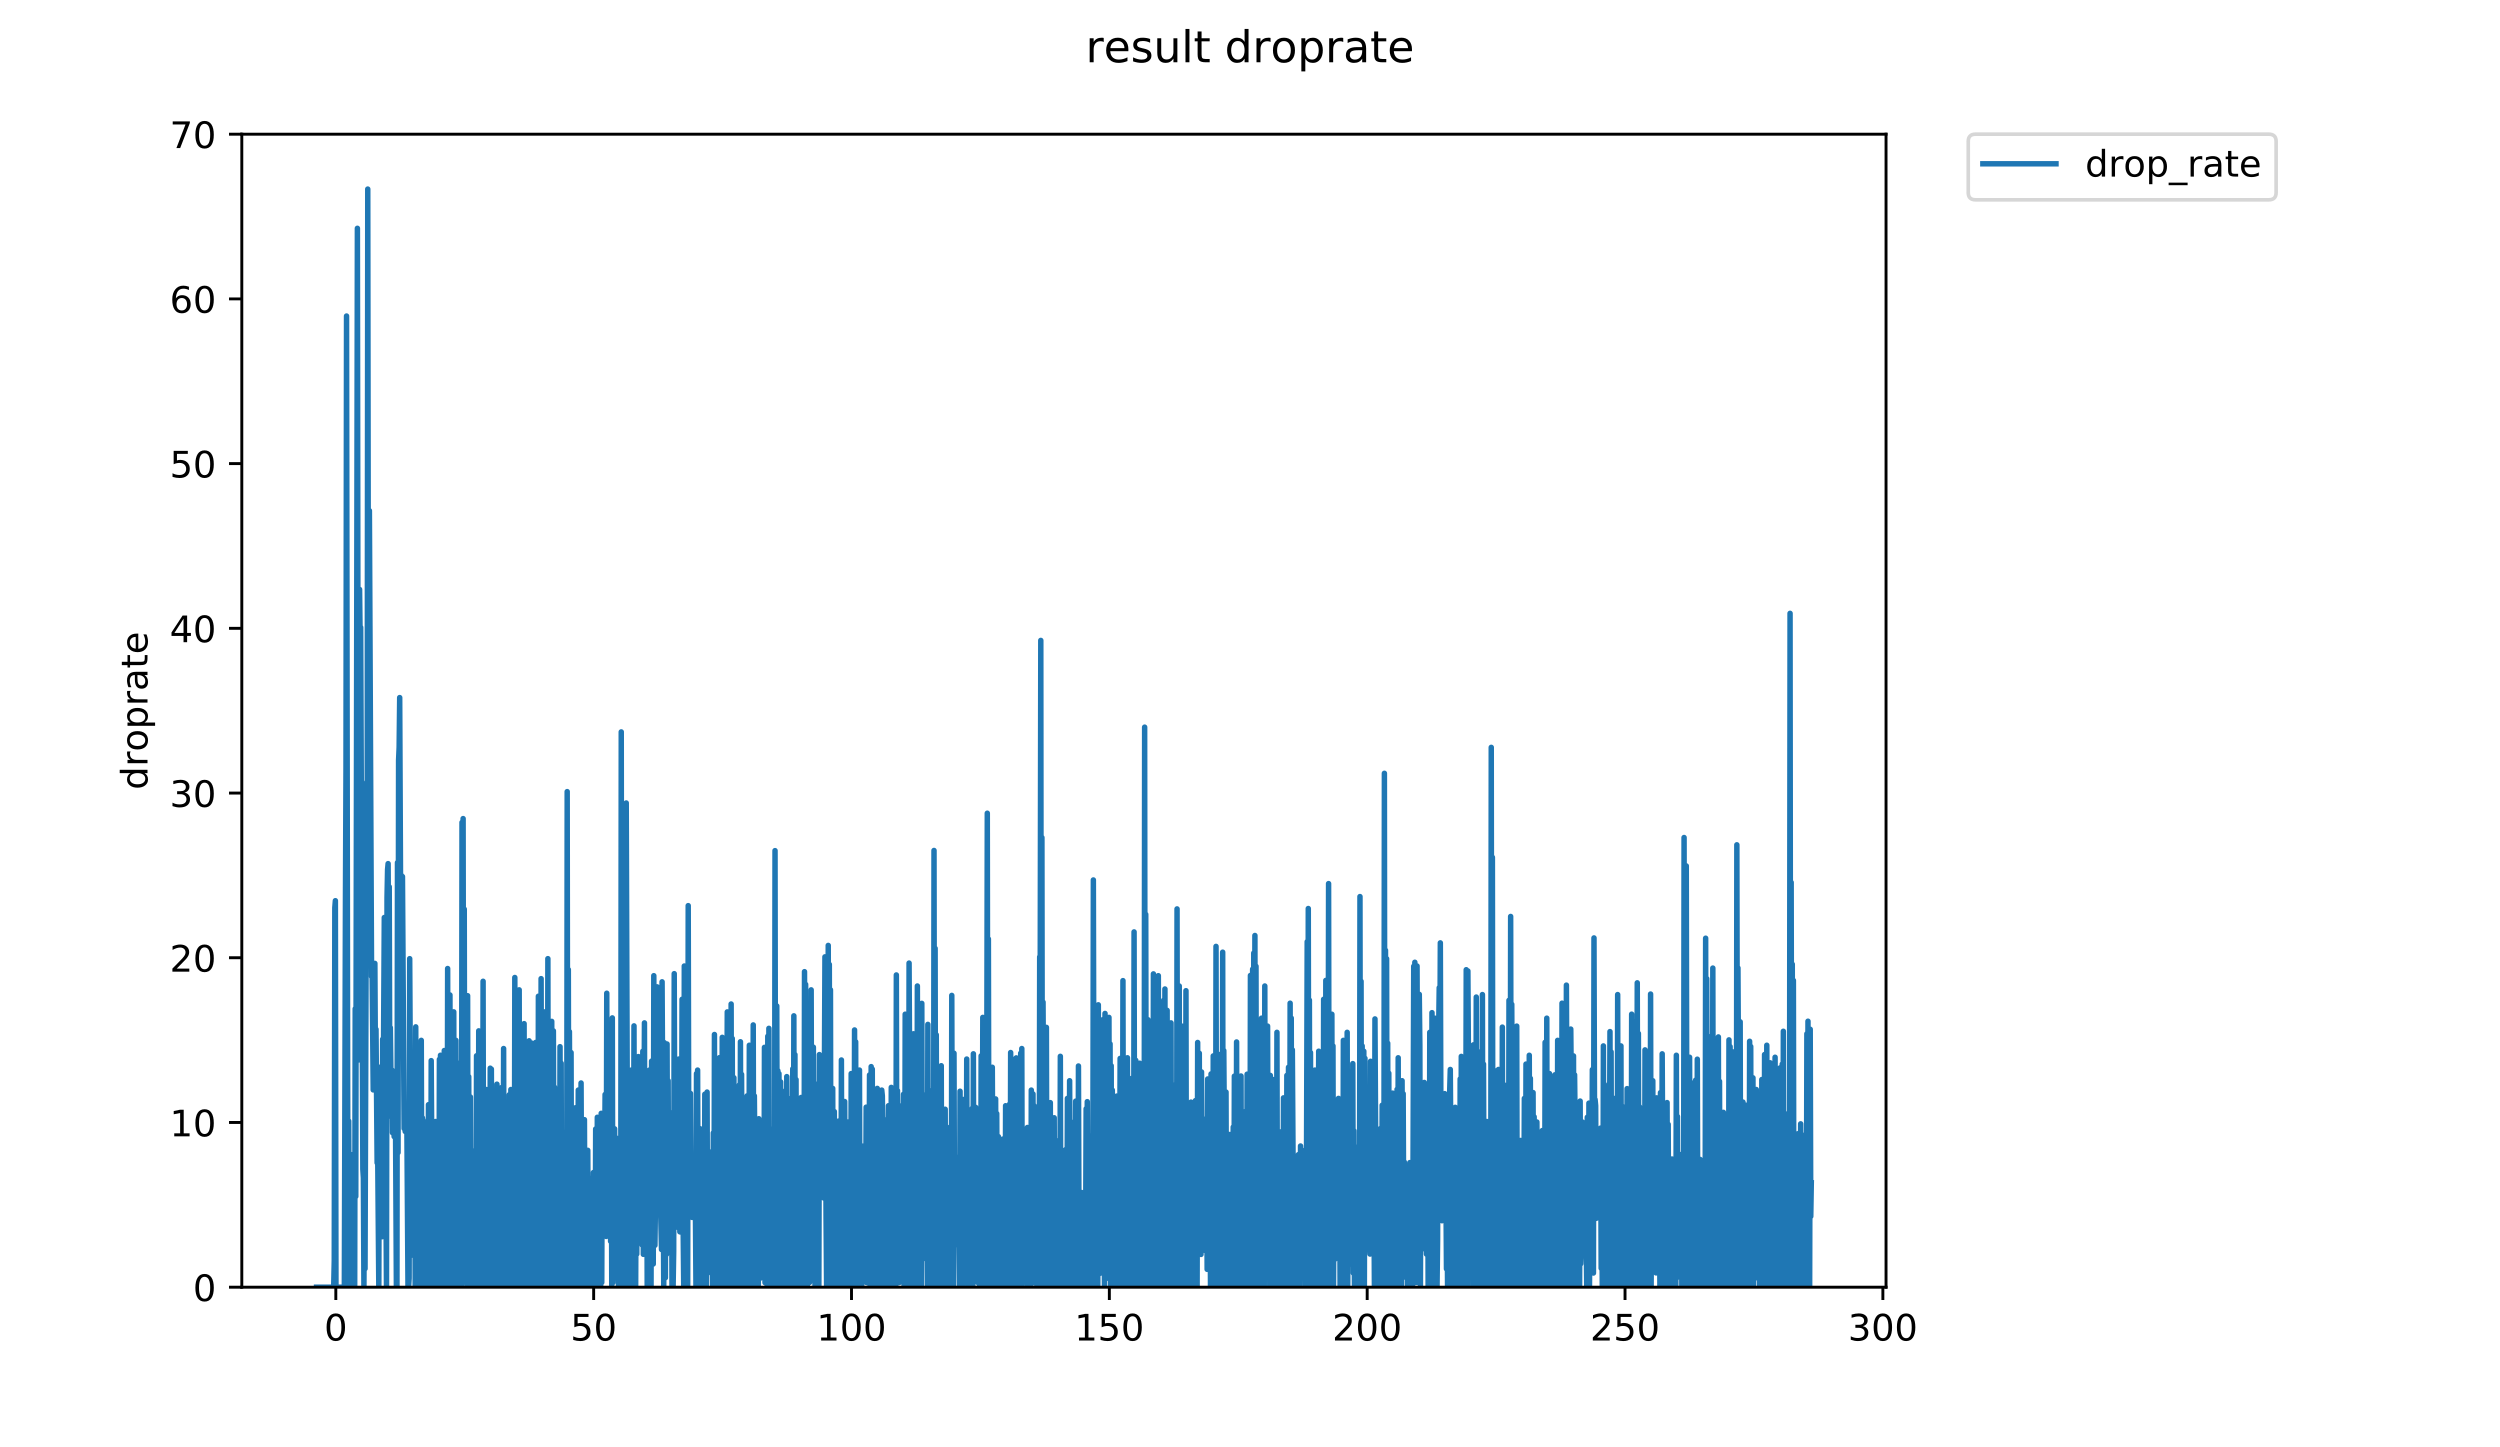 <?xml version="1.0" encoding="utf-8" standalone="no"?>
<!DOCTYPE svg PUBLIC "-//W3C//DTD SVG 1.1//EN"
  "http://www.w3.org/Graphics/SVG/1.1/DTD/svg11.dtd">
<!-- Created with matplotlib (https://matplotlib.org/) -->
<svg height="396pt" version="1.1" viewBox="0 0 684 396" width="684pt" xmlns="http://www.w3.org/2000/svg" xmlns:xlink="http://www.w3.org/1999/xlink">
 <defs>
  <style type="text/css">
*{stroke-linecap:butt;stroke-linejoin:round;}
  </style>
 </defs>
 <g id="figure_1">
  <g id="patch_1">
   <path d="M 0 396 
L 684 396 
L 684 0 
L 0 0 
z
" style="fill:#ffffff;"/>
  </g>
  <g id="axes_1">
   <g id="patch_2">
    <path d="M 66.159 352.174 
L 516.019 352.174 
L 516.019 36.712 
L 66.159 36.712 
z
" style="fill:#ffffff;"/>
   </g>
   <g id="matplotlib.axis_1">
    <g id="xtick_1">
     <g id="line2d_1">
      <defs>
       <path d="M 0 0 
L 0 3.5 
" id="m76b2cda042" style="stroke:#000000;stroke-width:0.8;"/>
      </defs>
      <g>
       <use style="stroke:#000000;stroke-width:0.8;" x="91.879" xlink:href="#m76b2cda042" y="352.174"/>
      </g>
     </g>
     <g id="text_1">
      <!-- 0 -->
      <defs>
       <path d="M 31.781 66.406 
Q 24.172 66.406 20.328 58.906 
Q 16.5 51.422 16.5 36.375 
Q 16.5 21.391 20.328 13.891 
Q 24.172 6.391 31.781 6.391 
Q 39.453 6.391 43.281 13.891 
Q 47.125 21.391 47.125 36.375 
Q 47.125 51.422 43.281 58.906 
Q 39.453 66.406 31.781 66.406 
z
M 31.781 74.219 
Q 44.047 74.219 50.516 64.516 
Q 56.984 54.828 56.984 36.375 
Q 56.984 17.969 50.516 8.266 
Q 44.047 -1.422 31.781 -1.422 
Q 19.531 -1.422 13.062 8.266 
Q 6.594 17.969 6.594 36.375 
Q 6.594 54.828 13.062 64.516 
Q 19.531 74.219 31.781 74.219 
z
" id="DejaVuSans-48"/>
      </defs>
      <g transform="translate(88.698 366.773)scale(0.1 -0.1)">
       <use xlink:href="#DejaVuSans-48"/>
      </g>
     </g>
    </g>
    <g id="xtick_2">
     <g id="line2d_2">
      <g>
       <use style="stroke:#000000;stroke-width:0.8;" x="162.425" xlink:href="#m76b2cda042" y="352.174"/>
      </g>
     </g>
     <g id="text_2">
      <!-- 50 -->
      <defs>
       <path d="M 10.797 72.906 
L 49.516 72.906 
L 49.516 64.594 
L 19.828 64.594 
L 19.828 46.734 
Q 21.969 47.469 24.109 47.828 
Q 26.266 48.188 28.422 48.188 
Q 40.625 48.188 47.75 41.5 
Q 54.891 34.812 54.891 23.391 
Q 54.891 11.625 47.562 5.094 
Q 40.234 -1.422 26.906 -1.422 
Q 22.312 -1.422 17.547 -0.641 
Q 12.797 0.141 7.719 1.703 
L 7.719 11.625 
Q 12.109 9.234 16.797 8.062 
Q 21.484 6.891 26.703 6.891 
Q 35.156 6.891 40.078 11.328 
Q 45.016 15.766 45.016 23.391 
Q 45.016 31 40.078 35.438 
Q 35.156 39.891 26.703 39.891 
Q 22.75 39.891 18.812 39.016 
Q 14.891 38.141 10.797 36.281 
z
" id="DejaVuSans-53"/>
      </defs>
      <g transform="translate(156.063 366.773)scale(0.1 -0.1)">
       <use xlink:href="#DejaVuSans-53"/>
       <use x="63.623" xlink:href="#DejaVuSans-48"/>
      </g>
     </g>
    </g>
    <g id="xtick_3">
     <g id="line2d_3">
      <g>
       <use style="stroke:#000000;stroke-width:0.8;" x="232.971" xlink:href="#m76b2cda042" y="352.174"/>
      </g>
     </g>
     <g id="text_3">
      <!-- 100 -->
      <defs>
       <path d="M 12.406 8.297 
L 28.516 8.297 
L 28.516 63.922 
L 10.984 60.406 
L 10.984 69.391 
L 28.422 72.906 
L 38.281 72.906 
L 38.281 8.297 
L 54.391 8.297 
L 54.391 0 
L 12.406 0 
z
" id="DejaVuSans-49"/>
      </defs>
      <g transform="translate(223.427 366.773)scale(0.1 -0.1)">
       <use xlink:href="#DejaVuSans-49"/>
       <use x="63.623" xlink:href="#DejaVuSans-48"/>
       <use x="127.246" xlink:href="#DejaVuSans-48"/>
      </g>
     </g>
    </g>
    <g id="xtick_4">
     <g id="line2d_4">
      <g>
       <use style="stroke:#000000;stroke-width:0.8;" x="303.516" xlink:href="#m76b2cda042" y="352.174"/>
      </g>
     </g>
     <g id="text_4">
      <!-- 150 -->
      <g transform="translate(293.972 366.773)scale(0.1 -0.1)">
       <use xlink:href="#DejaVuSans-49"/>
       <use x="63.623" xlink:href="#DejaVuSans-53"/>
       <use x="127.246" xlink:href="#DejaVuSans-48"/>
      </g>
     </g>
    </g>
    <g id="xtick_5">
     <g id="line2d_5">
      <g>
       <use style="stroke:#000000;stroke-width:0.8;" x="374.062" xlink:href="#m76b2cda042" y="352.174"/>
      </g>
     </g>
     <g id="text_5">
      <!-- 200 -->
      <defs>
       <path d="M 19.188 8.297 
L 53.609 8.297 
L 53.609 0 
L 7.328 0 
L 7.328 8.297 
Q 12.938 14.109 22.625 23.891 
Q 32.328 33.688 34.812 36.531 
Q 39.547 41.844 41.422 45.531 
Q 43.312 49.219 43.312 52.781 
Q 43.312 58.594 39.234 62.25 
Q 35.156 65.922 28.609 65.922 
Q 23.969 65.922 18.812 64.312 
Q 13.672 62.703 7.812 59.422 
L 7.812 69.391 
Q 13.766 71.781 18.938 73 
Q 24.125 74.219 28.422 74.219 
Q 39.75 74.219 46.484 68.547 
Q 53.219 62.891 53.219 53.422 
Q 53.219 48.922 51.531 44.891 
Q 49.859 40.875 45.406 35.406 
Q 44.188 33.984 37.641 27.219 
Q 31.109 20.453 19.188 8.297 
z
" id="DejaVuSans-50"/>
      </defs>
      <g transform="translate(364.518 366.773)scale(0.1 -0.1)">
       <use xlink:href="#DejaVuSans-50"/>
       <use x="63.623" xlink:href="#DejaVuSans-48"/>
       <use x="127.246" xlink:href="#DejaVuSans-48"/>
      </g>
     </g>
    </g>
    <g id="xtick_6">
     <g id="line2d_6">
      <g>
       <use style="stroke:#000000;stroke-width:0.8;" x="444.607" xlink:href="#m76b2cda042" y="352.174"/>
      </g>
     </g>
     <g id="text_6">
      <!-- 250 -->
      <g transform="translate(435.064 366.773)scale(0.1 -0.1)">
       <use xlink:href="#DejaVuSans-50"/>
       <use x="63.623" xlink:href="#DejaVuSans-53"/>
       <use x="127.246" xlink:href="#DejaVuSans-48"/>
      </g>
     </g>
    </g>
    <g id="xtick_7">
     <g id="line2d_7">
      <g>
       <use style="stroke:#000000;stroke-width:0.8;" x="515.153" xlink:href="#m76b2cda042" y="352.174"/>
      </g>
     </g>
     <g id="text_7">
      <!-- 300 -->
      <defs>
       <path d="M 40.578 39.312 
Q 47.656 37.797 51.625 33 
Q 55.609 28.219 55.609 21.188 
Q 55.609 10.406 48.188 4.484 
Q 40.766 -1.422 27.094 -1.422 
Q 22.516 -1.422 17.656 -0.516 
Q 12.797 0.391 7.625 2.203 
L 7.625 11.719 
Q 11.719 9.328 16.594 8.109 
Q 21.484 6.891 26.812 6.891 
Q 36.078 6.891 40.938 10.547 
Q 45.797 14.203 45.797 21.188 
Q 45.797 27.641 41.281 31.266 
Q 36.766 34.906 28.719 34.906 
L 20.219 34.906 
L 20.219 43.016 
L 29.109 43.016 
Q 36.375 43.016 40.234 45.922 
Q 44.094 48.828 44.094 54.297 
Q 44.094 59.906 40.109 62.906 
Q 36.141 65.922 28.719 65.922 
Q 24.656 65.922 20.016 65.031 
Q 15.375 64.156 9.812 62.312 
L 9.812 71.094 
Q 15.438 72.656 20.344 73.438 
Q 25.25 74.219 29.594 74.219 
Q 40.828 74.219 47.359 69.109 
Q 53.906 64.016 53.906 55.328 
Q 53.906 49.266 50.438 45.094 
Q 46.969 40.922 40.578 39.312 
z
" id="DejaVuSans-51"/>
      </defs>
      <g transform="translate(505.609 366.773)scale(0.1 -0.1)">
       <use xlink:href="#DejaVuSans-51"/>
       <use x="63.623" xlink:href="#DejaVuSans-48"/>
       <use x="127.246" xlink:href="#DejaVuSans-48"/>
      </g>
     </g>
    </g>
   </g>
   <g id="matplotlib.axis_2">
    <g id="ytick_1">
     <g id="line2d_8">
      <defs>
       <path d="M 0 0 
L -3.5 0 
" id="m9076b0539b" style="stroke:#000000;stroke-width:0.8;"/>
      </defs>
      <g>
       <use style="stroke:#000000;stroke-width:0.8;" x="66.159" xlink:href="#m9076b0539b" y="352.174"/>
      </g>
     </g>
     <g id="text_8">
      <!-- 0 -->
      <g transform="translate(52.796 355.973)scale(0.1 -0.1)">
       <use xlink:href="#DejaVuSans-48"/>
      </g>
     </g>
    </g>
    <g id="ytick_2">
     <g id="line2d_9">
      <g>
       <use style="stroke:#000000;stroke-width:0.8;" x="66.159" xlink:href="#m9076b0539b" y="307.108"/>
      </g>
     </g>
     <g id="text_9">
      <!-- 10 -->
      <g transform="translate(46.434 310.907)scale(0.1 -0.1)">
       <use xlink:href="#DejaVuSans-49"/>
       <use x="63.623" xlink:href="#DejaVuSans-48"/>
      </g>
     </g>
    </g>
    <g id="ytick_3">
     <g id="line2d_10">
      <g>
       <use style="stroke:#000000;stroke-width:0.8;" x="66.159" xlink:href="#m9076b0539b" y="262.042"/>
      </g>
     </g>
     <g id="text_10">
      <!-- 20 -->
      <g transform="translate(46.434 265.841)scale(0.1 -0.1)">
       <use xlink:href="#DejaVuSans-50"/>
       <use x="63.623" xlink:href="#DejaVuSans-48"/>
      </g>
     </g>
    </g>
    <g id="ytick_4">
     <g id="line2d_11">
      <g>
       <use style="stroke:#000000;stroke-width:0.8;" x="66.159" xlink:href="#m9076b0539b" y="216.976"/>
      </g>
     </g>
     <g id="text_11">
      <!-- 30 -->
      <g transform="translate(46.434 220.776)scale(0.1 -0.1)">
       <use xlink:href="#DejaVuSans-51"/>
       <use x="63.623" xlink:href="#DejaVuSans-48"/>
      </g>
     </g>
    </g>
    <g id="ytick_5">
     <g id="line2d_12">
      <g>
       <use style="stroke:#000000;stroke-width:0.8;" x="66.159" xlink:href="#m9076b0539b" y="171.91"/>
      </g>
     </g>
     <g id="text_12">
      <!-- 40 -->
      <defs>
       <path d="M 37.797 64.312 
L 12.891 25.391 
L 37.797 25.391 
z
M 35.203 72.906 
L 47.609 72.906 
L 47.609 25.391 
L 58.016 25.391 
L 58.016 17.188 
L 47.609 17.188 
L 47.609 0 
L 37.797 0 
L 37.797 17.188 
L 4.891 17.188 
L 4.891 26.703 
z
" id="DejaVuSans-52"/>
      </defs>
      <g transform="translate(46.434 175.71)scale(0.1 -0.1)">
       <use xlink:href="#DejaVuSans-52"/>
       <use x="63.623" xlink:href="#DejaVuSans-48"/>
      </g>
     </g>
    </g>
    <g id="ytick_6">
     <g id="line2d_13">
      <g>
       <use style="stroke:#000000;stroke-width:0.8;" x="66.159" xlink:href="#m9076b0539b" y="126.844"/>
      </g>
     </g>
     <g id="text_13">
      <!-- 50 -->
      <g transform="translate(46.434 130.644)scale(0.1 -0.1)">
       <use xlink:href="#DejaVuSans-53"/>
       <use x="63.623" xlink:href="#DejaVuSans-48"/>
      </g>
     </g>
    </g>
    <g id="ytick_7">
     <g id="line2d_14">
      <g>
       <use style="stroke:#000000;stroke-width:0.8;" x="66.159" xlink:href="#m9076b0539b" y="81.778"/>
      </g>
     </g>
     <g id="text_14">
      <!-- 60 -->
      <defs>
       <path d="M 33.016 40.375 
Q 26.375 40.375 22.484 35.828 
Q 18.609 31.297 18.609 23.391 
Q 18.609 15.531 22.484 10.953 
Q 26.375 6.391 33.016 6.391 
Q 39.656 6.391 43.531 10.953 
Q 47.406 15.531 47.406 23.391 
Q 47.406 31.297 43.531 35.828 
Q 39.656 40.375 33.016 40.375 
z
M 52.594 71.297 
L 52.594 62.312 
Q 48.875 64.062 45.094 64.984 
Q 41.312 65.922 37.594 65.922 
Q 27.828 65.922 22.672 59.328 
Q 17.531 52.734 16.797 39.406 
Q 19.672 43.656 24.016 45.922 
Q 28.375 48.188 33.594 48.188 
Q 44.578 48.188 50.953 41.516 
Q 57.328 34.859 57.328 23.391 
Q 57.328 12.156 50.688 5.359 
Q 44.047 -1.422 33.016 -1.422 
Q 20.359 -1.422 13.672 8.266 
Q 6.984 17.969 6.984 36.375 
Q 6.984 53.656 15.188 63.938 
Q 23.391 74.219 37.203 74.219 
Q 40.922 74.219 44.703 73.484 
Q 48.484 72.75 52.594 71.297 
z
" id="DejaVuSans-54"/>
      </defs>
      <g transform="translate(46.434 85.578)scale(0.1 -0.1)">
       <use xlink:href="#DejaVuSans-54"/>
       <use x="63.623" xlink:href="#DejaVuSans-48"/>
      </g>
     </g>
    </g>
    <g id="ytick_8">
     <g id="line2d_15">
      <g>
       <use style="stroke:#000000;stroke-width:0.8;" x="66.159" xlink:href="#m9076b0539b" y="36.712"/>
      </g>
     </g>
     <g id="text_15">
      <!-- 70 -->
      <defs>
       <path d="M 8.203 72.906 
L 55.078 72.906 
L 55.078 68.703 
L 28.609 0 
L 18.312 0 
L 43.219 64.594 
L 8.203 64.594 
z
" id="DejaVuSans-55"/>
      </defs>
      <g transform="translate(46.434 40.512)scale(0.1 -0.1)">
       <use xlink:href="#DejaVuSans-55"/>
       <use x="63.623" xlink:href="#DejaVuSans-48"/>
      </g>
     </g>
    </g>
    <g id="text_16">
     <!-- droprate -->
     <defs>
      <path d="M 45.406 46.391 
L 45.406 75.984 
L 54.391 75.984 
L 54.391 0 
L 45.406 0 
L 45.406 8.203 
Q 42.578 3.328 38.25 0.953 
Q 33.938 -1.422 27.875 -1.422 
Q 17.969 -1.422 11.734 6.484 
Q 5.516 14.406 5.516 27.297 
Q 5.516 40.188 11.734 48.094 
Q 17.969 56 27.875 56 
Q 33.938 56 38.25 53.625 
Q 42.578 51.266 45.406 46.391 
z
M 14.797 27.297 
Q 14.797 17.391 18.875 11.75 
Q 22.953 6.109 30.078 6.109 
Q 37.203 6.109 41.297 11.75 
Q 45.406 17.391 45.406 27.297 
Q 45.406 37.203 41.297 42.844 
Q 37.203 48.484 30.078 48.484 
Q 22.953 48.484 18.875 42.844 
Q 14.797 37.203 14.797 27.297 
z
" id="DejaVuSans-100"/>
      <path d="M 41.109 46.297 
Q 39.594 47.172 37.812 47.578 
Q 36.031 48 33.891 48 
Q 26.266 48 22.188 43.047 
Q 18.109 38.094 18.109 28.812 
L 18.109 0 
L 9.078 0 
L 9.078 54.688 
L 18.109 54.688 
L 18.109 46.188 
Q 20.953 51.172 25.484 53.578 
Q 30.031 56 36.531 56 
Q 37.453 56 38.578 55.875 
Q 39.703 55.766 41.062 55.516 
z
" id="DejaVuSans-114"/>
      <path d="M 30.609 48.391 
Q 23.391 48.391 19.188 42.75 
Q 14.984 37.109 14.984 27.297 
Q 14.984 17.484 19.156 11.844 
Q 23.344 6.203 30.609 6.203 
Q 37.797 6.203 41.984 11.859 
Q 46.188 17.531 46.188 27.297 
Q 46.188 37.016 41.984 42.703 
Q 37.797 48.391 30.609 48.391 
z
M 30.609 56 
Q 42.328 56 49.016 48.375 
Q 55.719 40.766 55.719 27.297 
Q 55.719 13.875 49.016 6.219 
Q 42.328 -1.422 30.609 -1.422 
Q 18.844 -1.422 12.172 6.219 
Q 5.516 13.875 5.516 27.297 
Q 5.516 40.766 12.172 48.375 
Q 18.844 56 30.609 56 
z
" id="DejaVuSans-111"/>
      <path d="M 18.109 8.203 
L 18.109 -20.797 
L 9.078 -20.797 
L 9.078 54.688 
L 18.109 54.688 
L 18.109 46.391 
Q 20.953 51.266 25.266 53.625 
Q 29.594 56 35.594 56 
Q 45.562 56 51.781 48.094 
Q 58.016 40.188 58.016 27.297 
Q 58.016 14.406 51.781 6.484 
Q 45.562 -1.422 35.594 -1.422 
Q 29.594 -1.422 25.266 0.953 
Q 20.953 3.328 18.109 8.203 
z
M 48.688 27.297 
Q 48.688 37.203 44.609 42.844 
Q 40.531 48.484 33.406 48.484 
Q 26.266 48.484 22.188 42.844 
Q 18.109 37.203 18.109 27.297 
Q 18.109 17.391 22.188 11.75 
Q 26.266 6.109 33.406 6.109 
Q 40.531 6.109 44.609 11.75 
Q 48.688 17.391 48.688 27.297 
z
" id="DejaVuSans-112"/>
      <path d="M 34.281 27.484 
Q 23.391 27.484 19.188 25 
Q 14.984 22.516 14.984 16.5 
Q 14.984 11.719 18.141 8.906 
Q 21.297 6.109 26.703 6.109 
Q 34.188 6.109 38.703 11.406 
Q 43.219 16.703 43.219 25.484 
L 43.219 27.484 
z
M 52.203 31.203 
L 52.203 0 
L 43.219 0 
L 43.219 8.297 
Q 40.141 3.328 35.547 0.953 
Q 30.953 -1.422 24.312 -1.422 
Q 15.922 -1.422 10.953 3.297 
Q 6 8.016 6 15.922 
Q 6 25.141 12.172 29.828 
Q 18.359 34.516 30.609 34.516 
L 43.219 34.516 
L 43.219 35.406 
Q 43.219 41.609 39.141 45 
Q 35.062 48.391 27.688 48.391 
Q 23 48.391 18.547 47.266 
Q 14.109 46.141 10.016 43.891 
L 10.016 52.203 
Q 14.938 54.109 19.578 55.047 
Q 24.219 56 28.609 56 
Q 40.484 56 46.344 49.844 
Q 52.203 43.703 52.203 31.203 
z
" id="DejaVuSans-97"/>
      <path d="M 18.312 70.219 
L 18.312 54.688 
L 36.812 54.688 
L 36.812 47.703 
L 18.312 47.703 
L 18.312 18.016 
Q 18.312 11.328 20.141 9.422 
Q 21.969 7.516 27.594 7.516 
L 36.812 7.516 
L 36.812 0 
L 27.594 0 
Q 17.188 0 13.234 3.875 
Q 9.281 7.766 9.281 18.016 
L 9.281 47.703 
L 2.688 47.703 
L 2.688 54.688 
L 9.281 54.688 
L 9.281 70.219 
z
" id="DejaVuSans-116"/>
      <path d="M 56.203 29.594 
L 56.203 25.203 
L 14.891 25.203 
Q 15.484 15.922 20.484 11.062 
Q 25.484 6.203 34.422 6.203 
Q 39.594 6.203 44.453 7.469 
Q 49.312 8.734 54.109 11.281 
L 54.109 2.781 
Q 49.266 0.734 44.188 -0.344 
Q 39.109 -1.422 33.891 -1.422 
Q 20.797 -1.422 13.156 6.188 
Q 5.516 13.812 5.516 26.812 
Q 5.516 40.234 12.766 48.109 
Q 20.016 56 32.328 56 
Q 43.359 56 49.781 48.891 
Q 56.203 41.797 56.203 29.594 
z
M 47.219 32.234 
Q 47.125 39.594 43.094 43.984 
Q 39.062 48.391 32.422 48.391 
Q 24.906 48.391 20.391 44.141 
Q 15.875 39.891 15.188 32.172 
z
" id="DejaVuSans-101"/>
     </defs>
     <g transform="translate(40.354 216.061)rotate(-90)scale(0.1 -0.1)">
      <use xlink:href="#DejaVuSans-100"/>
      <use x="63.477" xlink:href="#DejaVuSans-114"/>
      <use x="104.559" xlink:href="#DejaVuSans-111"/>
      <use x="165.74" xlink:href="#DejaVuSans-112"/>
      <use x="229.217" xlink:href="#DejaVuSans-114"/>
      <use x="270.33" xlink:href="#DejaVuSans-97"/>
      <use x="331.609" xlink:href="#DejaVuSans-116"/>
      <use x="370.818" xlink:href="#DejaVuSans-101"/>
     </g>
    </g>
   </g>
   <g id="line2d_16">
    <path clip-path="url(#pdb13aa75b5)" d="M 86.607 352.174 
L 91.297 352.174 
L 91.454 344.905 
L 91.606 248.371 
L 91.759 246.433 
L 91.915 352.174 
L 94.212 352.174 
L 94.516 246.289 
L 94.664 210.203 
L 94.812 86.467 
L 95.109 295.194 
L 95.257 352.174 
L 95.405 306.719 
L 95.554 352.174 
L 95.702 324.822 
L 95.85 339.187 
L 96 338.011 
L 96.148 315.914 
L 96.296 349.577 
L 96.447 328.997 
L 96.596 330.285 
L 96.744 337.888 
L 96.892 323.52 
L 97.04 352.174 
L 97.188 275.988 
L 97.336 327.355 
L 97.782 62.464 
L 98.081 290.014 
L 98.23 252.745 
L 98.378 161.261 
L 98.526 174.248 
L 98.674 171.651 
L 99.272 319.892 
L 99.421 322.303 
L 99.57 352.174 
L 99.721 314.94 
L 99.871 347.111 
L 100.321 214.006 
L 100.47 220.084 
L 100.619 51.734 
L 100.767 167.52 
L 101.066 139.72 
L 101.661 267.193 
L 101.81 266.151 
L 102.112 298.195 
L 102.262 265.905 
L 102.411 273.631 
L 102.561 263.583 
L 102.715 290.664 
L 102.871 281.604 
L 103.185 318.162 
L 103.339 315.972 
L 103.641 352.174 
L 103.791 292.001 
L 103.94 304.669 
L 104.09 304.669 
L 104.24 319.984 
L 104.39 322.644 
L 104.544 338.366 
L 104.694 284.319 
L 104.843 300.523 
L 105.144 251.032 
L 105.741 352.174 
L 105.891 245.608 
L 106.039 237.886 
L 106.188 236.29 
L 106.34 265.607 
L 106.494 242.622 
L 106.643 297.784 
L 106.792 281.153 
L 107.09 305.554 
L 107.239 292.775 
L 107.389 309.925 
L 107.54 299.831 
L 107.839 310.971 
L 107.994 310.978 
L 108.149 295.066 
L 108.451 352.174 
L 108.601 352.174 
L 108.752 235.998 
L 108.903 315.36 
L 109.053 207.963 
L 109.206 204.479 
L 109.356 190.859 
L 109.659 257.498 
L 109.811 239.509 
L 109.962 256.695 
L 110.113 239.828 
L 110.566 308.768 
L 110.715 304.669 
L 110.864 309.562 
L 111.016 306.344 
L 111.167 306.473 
L 111.32 307.868 
L 111.627 352.174 
L 111.781 352.174 
L 111.936 349.698 
L 112.09 262.292 
L 112.552 343.436 
L 112.705 305.336 
L 112.854 328.997 
L 113.002 300.225 
L 113.151 296.649 
L 113.3 327.569 
L 113.448 296.489 
L 113.598 352.174 
L 113.746 280.949 
L 113.894 332.693 
L 114.043 288.536 
L 114.191 341.784 
L 114.34 299.231 
L 114.497 352.174 
L 114.653 326.387 
L 114.807 323.462 
L 115.112 352.174 
L 115.261 284.64 
L 115.413 334.402 
L 115.562 305.821 
L 115.711 306.979 
L 115.859 306.719 
L 116.31 352.174 
L 116.462 325.59 
L 116.616 345.915 
L 116.772 321.307 
L 116.931 324.236 
L 117.081 339.371 
L 117.231 302.243 
L 117.38 334.096 
L 117.529 328.931 
L 117.679 352.174 
L 117.828 352.174 
L 117.978 290.192 
L 118.277 338.011 
L 118.426 341.873 
L 118.576 319.892 
L 118.725 330.347 
L 118.876 320.167 
L 119.026 352.174 
L 119.174 306.849 
L 119.326 317.899 
L 119.477 320.258 
L 119.626 313.546 
L 119.775 343.161 
L 119.924 317.108 
L 120.072 352.174 
L 120.22 289.835 
L 120.369 352.174 
L 120.518 288.719 
L 120.666 350.883 
L 120.815 319.706 
L 121.111 352.174 
L 121.26 298.926 
L 121.409 352.174 
L 121.559 287.424 
L 121.711 349.649 
L 121.863 294.106 
L 122.019 337.235 
L 122.168 336.811 
L 122.317 352.174 
L 122.475 264.989 
L 122.632 347.249 
L 122.788 284.637 
L 122.945 352.174 
L 123.104 272.218 
L 123.257 342.132 
L 123.405 295.357 
L 123.554 336.679 
L 123.703 335.291 
L 123.851 322.303 
L 123.999 350.875 
L 124.147 276.848 
L 124.296 352.174 
L 124.444 301.524 
L 124.593 350.883 
L 124.741 284.64 
L 124.891 352.174 
L 125.042 292.171 
L 125.192 352.174 
L 125.343 290.895 
L 125.494 352.174 
L 125.645 296.16 
L 125.942 352.174 
L 126.249 352.174 
L 126.405 225.002 
L 126.56 350.929 
L 126.708 223.969 
L 126.864 336.079 
L 127.021 248.744 
L 127.177 342.351 
L 127.332 311.318 
L 127.483 330.471 
L 127.632 306.849 
L 127.785 352.174 
L 127.937 272.423 
L 128.09 352.174 
L 128.241 294.561 
L 128.396 350.929 
L 128.545 352.174 
L 128.697 300.126 
L 128.849 335.764 
L 128.998 334.096 
L 129.15 329.259 
L 129.307 348.49 
L 129.461 352.174 
L 129.617 314.93 
L 129.77 352.174 
L 129.921 321.621 
L 130.228 352.174 
L 130.383 288.858 
L 130.537 338.48 
L 130.686 336.589 
L 130.834 352.174 
L 130.982 282.043 
L 131.279 352.174 
L 131.575 315.81 
L 131.725 309.683 
L 132.024 352.174 
L 132.173 268.48 
L 132.322 348.289 
L 132.471 321.183 
L 132.62 326.274 
L 132.77 300.963 
L 132.92 352.174 
L 133.069 298.095 
L 133.218 352.174 
L 133.37 320.527 
L 133.524 322.047 
L 133.677 315.668 
L 133.826 352.174 
L 133.977 345.773 
L 134.131 292.253 
L 134.284 352.174 
L 134.436 292.509 
L 134.587 340.684 
L 134.741 308.115 
L 134.897 352.174 
L 135.048 307.491 
L 135.198 329.063 
L 135.349 326.785 
L 135.5 352.174 
L 135.651 311.321 
L 135.804 352.174 
L 135.957 296.631 
L 136.112 332.31 
L 136.264 315.668 
L 136.413 340.519 
L 136.567 309.73 
L 136.716 352.174 
L 136.872 316.072 
L 137.025 352.174 
L 137.177 297.587 
L 137.331 349.677 
L 137.487 323.776 
L 137.637 352.174 
L 137.787 286.88 
L 137.942 352.174 
L 138.1 302.101 
L 138.258 350.956 
L 138.416 315.535 
L 138.572 352.174 
L 138.722 315.151 
L 139.027 352.174 
L 139.177 352.174 
L 139.327 299.533 
L 139.477 344.471 
L 139.626 352.174 
L 139.775 298.095 
L 139.927 352.174 
L 140.076 300.523 
L 140.229 345.862 
L 140.383 352.174 
L 140.694 352.174 
L 140.851 267.445 
L 141.007 326.387 
L 141.156 299.383 
L 141.454 330.159 
L 141.603 294.066 
L 141.753 349.599 
L 141.902 352.174 
L 142.051 270.823 
L 142.2 347.009 
L 142.348 340.519 
L 142.497 321.183 
L 142.647 321.183 
L 142.796 352.174 
L 142.945 313.546 
L 143.096 311.205 
L 143.245 345.718 
L 143.394 280.069 
L 143.544 345.736 
L 143.696 290.145 
L 143.845 352.174 
L 143.994 296.807 
L 144.294 349.606 
L 144.604 298.937 
L 144.759 284.762 
L 144.908 352.174 
L 145.057 287.61 
L 145.207 327.71 
L 145.356 335.435 
L 145.505 285.41 
L 145.654 348.3 
L 145.803 312.029 
L 145.953 327.71 
L 146.102 305.688 
L 146.252 321.272 
L 146.401 352.174 
L 146.55 285.219 
L 146.701 352.174 
L 146.854 343.362 
L 147.003 285.219 
L 147.152 352.174 
L 147.302 272.57 
L 147.452 352.174 
L 147.601 273.406 
L 147.749 352.174 
L 147.898 352.174 
L 148.046 267.757 
L 148.194 323.684 
L 148.346 300.418 
L 148.499 347.125 
L 148.655 324.861 
L 148.805 352.174 
L 148.961 276.858 
L 149.118 339.861 
L 149.274 296.765 
L 149.43 352.174 
L 149.586 312.772 
L 149.743 352.174 
L 149.899 262.289 
L 150.054 352.174 
L 150.206 284.007 
L 150.36 338.327 
L 150.508 317.309 
L 150.656 323.602 
L 150.804 349.577 
L 150.953 279.445 
L 151.105 352.174 
L 151.255 341.903 
L 151.403 282.043 
L 151.552 327.71 
L 151.704 297.433 
L 152.008 352.174 
L 152.161 300.418 
L 152.314 352.174 
L 152.463 303.385 
L 152.615 352.174 
L 152.764 348.311 
L 152.917 323.059 
L 153.067 352.174 
L 153.223 286.375 
L 153.379 352.174 
L 153.53 290.895 
L 153.683 352.174 
L 153.838 309.612 
L 153.99 330.774 
L 154.139 327.64 
L 154.293 315.77 
L 154.441 352.174 
L 155.035 352.174 
L 155.184 216.589 
L 155.339 345.643 
L 155.494 265.27 
L 155.643 340.619 
L 155.792 282.244 
L 156.094 352.174 
L 156.244 287.978 
L 156.395 347.053 
L 156.552 309.196 
L 156.709 323.931 
L 156.859 319.075 
L 157.01 349.621 
L 157.161 324.088 
L 157.312 352.174 
L 157.465 303.08 
L 157.767 348.355 
L 157.917 303.661 
L 158.069 335.578 
L 158.218 298.249 
L 158.367 334.096 
L 158.521 305.856 
L 158.675 349.671 
L 158.826 352.174 
L 158.981 296.307 
L 159.134 330.774 
L 159.29 308.96 
L 159.44 352.174 
L 159.594 323.382 
L 159.75 352.174 
L 159.901 306.344 
L 160.055 344.684 
L 160.359 319.261 
L 160.664 347.195 
L 160.813 314.727 
L 160.968 352.174 
L 161.121 328.455 
L 161.275 332.089 
L 161.428 352.174 
L 161.584 322.46 
L 161.741 352.174 
L 161.897 326.387 
L 162.054 348.48 
L 162.368 320.791 
L 162.519 347.096 
L 162.673 352.174 
L 162.825 352.174 
L 162.976 308.89 
L 163.127 352.174 
L 163.276 352.174 
L 163.426 305.688 
L 163.576 352.174 
L 163.725 312.144 
L 163.874 332.805 
L 164.029 309.73 
L 164.183 305.856 
L 164.337 352.174 
L 164.491 304.605 
L 164.639 350.879 
L 164.792 305.727 
L 165.1 336.297 
L 165.251 306.73 
L 165.401 319.984 
L 165.555 299.451 
L 165.704 309.804 
L 165.857 338.288 
L 166.008 271.745 
L 166.156 337.929 
L 166.305 305.688 
L 166.603 322.475 
L 166.904 316.428 
L 167.058 339.621 
L 167.216 288.667 
L 167.373 352.174 
L 167.53 278.497 
L 167.685 350.933 
L 167.844 315.831 
L 168.003 332.791 
L 168.158 308.842 
L 168.307 338.051 
L 168.462 335.9 
L 168.613 349.628 
L 168.764 311.437 
L 169.06 337.888 
L 169.216 352.174 
L 169.824 352.174 
L 169.974 200.252 
L 170.128 332.089 
L 170.278 327.849 
L 170.432 352.174 
L 170.581 352.174 
L 170.884 289.795 
L 171.033 228.565 
L 171.182 241.123 
L 171.338 219.7 
L 171.797 352.174 
L 171.946 310.971 
L 172.251 319.806 
L 172.551 352.174 
L 172.701 292.775 
L 172.858 317.697 
L 173.01 316.927 
L 173.309 341.844 
L 173.46 280.681 
L 173.611 341.932 
L 173.76 325.135 
L 173.912 352.174 
L 174.064 316.629 
L 174.213 343.109 
L 174.362 311.088 
L 174.512 330.222 
L 174.661 289.082 
L 174.816 330.893 
L 174.965 332.915 
L 175.115 308.768 
L 175.264 305.688 
L 175.414 329.063 
L 175.566 292.171 
L 175.716 340.652 
L 175.872 287.617 
L 176.021 343.187 
L 176.32 279.862 
L 176.471 339.408 
L 176.624 293.009 
L 176.777 329.452 
L 176.927 301.377 
L 177.075 352.174 
L 177.225 309.804 
L 177.374 312.144 
L 177.523 350.879 
L 177.672 292.775 
L 178.124 352.174 
L 178.277 290.319 
L 178.429 321.793 
L 178.578 312.144 
L 178.729 345.827 
L 178.879 266.949 
L 179.181 340.717 
L 179.334 329.452 
L 179.491 278.093 
L 179.643 294.59 
L 179.793 270.003 
L 179.943 278.781 
L 180.097 308.238 
L 180.395 295.357 
L 180.545 330.222 
L 180.694 328.931 
L 180.993 341.873 
L 181.146 268.625 
L 181.601 352.174 
L 181.754 285.27 
L 182.052 349.592 
L 182.202 289.082 
L 182.352 343.187 
L 182.505 285.642 
L 182.655 327.779 
L 182.804 295.681 
L 182.959 339.691 
L 183.257 304.397 
L 183.406 327.64 
L 183.555 306.849 
L 183.708 305.821 
L 183.856 352.174 
L 184.162 352.174 
L 184.319 342.351 
L 184.468 266.395 
L 184.626 315.336 
L 184.776 306.215 
L 184.931 312.227 
L 185.083 330.774 
L 185.237 315.871 
L 185.543 335.855 
L 185.698 289.756 
L 185.854 297.997 
L 186.006 337.026 
L 186.159 337.068 
L 186.314 321.051 
L 186.465 317.995 
L 186.614 273.406 
L 186.92 336.941 
L 187.07 352.174 
L 187.224 264.302 
L 187.378 287.079 
L 187.534 352.174 
L 187.691 277.064 
L 187.841 299.831 
L 187.994 352.174 
L 188.145 352.174 
L 188.297 247.784 
L 188.45 315.77 
L 188.604 299.303 
L 188.754 321.621 
L 188.906 299.155 
L 189.058 322.977 
L 189.364 333.078 
L 189.519 321.222 
L 189.668 331.631 
L 189.969 324.246 
L 190.118 332.86 
L 190.267 331.514 
L 190.416 352.174 
L 190.565 293.731 
L 190.714 347.038 
L 190.864 292.775 
L 191.017 341.99 
L 191.17 325.665 
L 191.323 352.174 
L 191.473 308.768 
L 191.773 352.174 
L 191.923 309.804 
L 192.073 352.174 
L 192.223 327.779 
L 192.376 330.654 
L 192.683 352.174 
L 192.833 299.383 
L 192.988 343.46 
L 193.144 322.623 
L 193.301 352.174 
L 193.456 298.79 
L 193.606 348.344 
L 193.756 314.94 
L 193.911 332.256 
L 194.065 330.774 
L 194.222 320.247 
L 194.381 318.254 
L 194.537 331.356 
L 194.696 321.806 
L 195.008 352.174 
L 195.163 309.964 
L 195.321 352.174 
L 195.47 283.039 
L 195.62 352.174 
L 195.77 300.67 
L 195.923 352.174 
L 196.076 301.821 
L 196.229 352.174 
L 196.378 312.259 
L 196.527 348.311 
L 196.685 352.174 
L 196.841 289.377 
L 196.997 352.174 
L 197.149 314.197 
L 197.301 319.261 
L 197.453 352.174 
L 197.605 283.816 
L 197.754 343.109 
L 197.904 298.772 
L 198.053 352.174 
L 198.202 299.231 
L 198.514 352.174 
L 198.67 352.174 
L 198.982 276.858 
L 199.132 309.804 
L 199.282 308.768 
L 199.437 304.736 
L 199.592 293.985 
L 199.741 341.873 
L 199.89 352.174 
L 200.039 274.697 
L 200.196 352.174 
L 200.345 284.126 
L 200.494 347.009 
L 200.791 294.865 
L 200.94 352.174 
L 201.091 301.108 
L 201.243 348.376 
L 201.392 307.108 
L 201.841 352.174 
L 201.99 301.814 
L 202.139 352.174 
L 202.289 296.807 
L 202.437 352.174 
L 202.586 285.027 
L 202.737 352.174 
L 202.889 293.943 
L 203.042 331.92 
L 203.196 300.991 
L 203.495 352.174 
L 203.793 312.029 
L 203.949 347.235 
L 204.106 315.336 
L 204.256 325.212 
L 204.406 299.831 
L 204.863 352.174 
L 205.018 285.976 
L 205.173 327.48 
L 205.327 289.408 
L 205.476 352.174 
L 205.78 312.821 
L 205.932 350.908 
L 206.085 280.421 
L 206.243 352.174 
L 206.393 299.831 
L 206.7 337.152 
L 207.001 327.986 
L 207.156 335.99 
L 207.312 307.847 
L 207.467 352.174 
L 207.618 306.084 
L 207.773 334.841 
L 207.926 316.927 
L 208.081 349.677 
L 208.388 308.842 
L 208.538 341.961 
L 208.693 315.972 
L 208.846 325.739 
L 209 345.915 
L 209.154 286.556 
L 209.309 350.929 
L 209.46 296.475 
L 209.759 343.212 
L 209.912 352.174 
L 210.066 283.514 
L 210.22 352.174 
L 210.369 281.356 
L 210.519 350.89 
L 210.668 340.553 
L 210.817 317.309 
L 210.966 314.834 
L 211.118 333.078 
L 211.275 308.96 
L 211.428 348.439 
L 211.581 352.174 
L 211.892 352.174 
L 212.048 232.737 
L 212.205 337.439 
L 212.519 275.232 
L 212.673 334.793 
L 212.822 292.945 
L 212.971 352.174 
L 213.12 293.731 
L 213.427 352.174 
L 213.576 296.001 
L 213.726 352.174 
L 213.876 298.402 
L 214.029 352.174 
L 214.182 300.706 
L 214.492 352.174 
L 214.649 303.189 
L 214.799 352.174 
L 214.954 314.723 
L 215.111 352.174 
L 215.26 294.561 
L 215.409 350.883 
L 215.559 332.805 
L 215.708 300.523 
L 215.857 352.174 
L 216.006 321.183 
L 216.304 334.096 
L 216.453 306.979 
L 216.602 352.174 
L 216.899 292.433 
L 217.047 352.174 
L 217.195 277.933 
L 217.343 352.174 
L 217.492 288.536 
L 217.64 352.174 
L 217.793 295.368 
L 217.95 352.174 
L 218.106 308.96 
L 218.41 352.174 
L 218.566 306.239 
L 218.723 350.95 
L 218.88 306.74 
L 219.037 348.49 
L 219.19 300.272 
L 219.346 329.827 
L 219.501 334.745 
L 219.655 352.174 
L 219.96 352.174 
L 220.112 265.851 
L 220.264 325.515 
L 220.418 269.323 
L 220.57 343.387 
L 220.726 308.602 
L 220.88 352.174 
L 221.037 299.228 
L 221.185 334.148 
L 221.339 294.429 
L 221.488 350.879 
L 221.636 276.848 
L 221.786 343.212 
L 221.935 270.823 
L 222.084 325.057 
L 222.233 288.901 
L 222.386 314.304 
L 222.536 286.507 
L 222.689 345.88 
L 222.842 319.445 
L 222.991 352.174 
L 223.291 296.649 
L 223.442 317.409 
L 223.591 299.383 
L 223.74 348.3 
L 223.888 300.225 
L 224.036 352.174 
L 224.185 288.536 
L 224.333 296.329 
L 224.481 289.835 
L 224.629 324.901 
L 224.777 311.914 
L 224.934 326.246 
L 225.248 303.056 
L 225.397 327.779 
L 225.704 261.795 
L 226.011 332.86 
L 226.16 352.174 
L 226.458 352.174 
L 226.607 258.666 
L 226.755 352.174 
L 226.903 263.86 
L 227.059 352.174 
L 227.213 270.805 
L 227.369 352.174 
L 227.525 317.603 
L 227.678 344.642 
L 227.826 297.784 
L 227.975 343.135 
L 228.124 352.174 
L 228.272 304.121 
L 228.42 352.174 
L 228.568 349.577 
L 228.719 326.569 
L 228.867 350.879 
L 229.164 328.864 
L 229.313 352.174 
L 229.461 306.719 
L 229.61 352.174 
L 229.909 324.088 
L 230.061 352.174 
L 230.209 290.014 
L 230.358 352.174 
L 230.507 312.259 
L 230.657 352.174 
L 230.805 308.017 
L 230.953 343.109 
L 231.101 301.377 
L 231.249 345.662 
L 231.397 332.637 
L 231.545 309.316 
L 231.842 352.174 
L 231.991 306.979 
L 232.139 339.224 
L 232.288 309.316 
L 232.442 309.847 
L 232.591 352.174 
L 232.739 352.174 
L 232.887 293.731 
L 233.036 350.887 
L 233.184 324.339 
L 233.339 324.71 
L 233.495 323.776 
L 233.648 352.174 
L 233.804 281.797 
L 233.96 348.47 
L 234.109 285.027 
L 234.257 352.174 
L 234.405 350.875 
L 234.554 312.029 
L 234.706 352.174 
L 234.855 313.546 
L 235.004 352.174 
L 235.153 292.775 
L 235.303 352.174 
L 235.454 344.492 
L 235.608 323.462 
L 235.763 352.174 
L 236.072 313.582 
L 236.225 317.123 
L 236.375 336.767 
L 236.527 326.856 
L 236.676 328.931 
L 236.83 338.366 
L 236.986 302.922 
L 237.142 350.943 
L 237.296 349.677 
L 237.444 306.849 
L 237.594 312.259 
L 237.748 335.9 
L 237.901 294.106 
L 238.054 352.174 
L 238.202 352.174 
L 238.352 291.829 
L 238.502 352.174 
L 238.655 292.509 
L 238.804 352.174 
L 238.959 308.602 
L 239.112 352.174 
L 239.261 352.174 
L 239.41 306.979 
L 239.56 335.53 
L 239.715 317.22 
L 239.87 338.48 
L 240.02 297.784 
L 240.173 349.649 
L 240.324 352.174 
L 240.477 304.472 
L 240.632 352.174 
L 240.941 352.174 
L 241.096 299.743 
L 241.245 298.249 
L 241.404 299.8 
L 241.556 310.517 
L 241.863 352.174 
L 242.018 306.365 
L 242.177 327.88 
L 242.327 313.656 
L 242.478 311.437 
L 242.631 321.878 
L 242.784 345.898 
L 242.936 352.174 
L 243.087 302.525 
L 243.242 352.174 
L 243.392 324.088 
L 243.543 330.471 
L 243.693 352.174 
L 243.852 297.512 
L 244.009 349.725 
L 244.167 305.765 
L 244.323 352.174 
L 244.482 303.454 
L 244.632 352.174 
L 245.085 352.174 
L 245.241 266.747 
L 245.398 339.928 
L 245.548 298.402 
L 245.697 319.984 
L 245.848 302.385 
L 246.002 350.919 
L 246.152 316.326 
L 246.302 341.873 
L 246.454 345.845 
L 246.758 312.485 
L 246.907 322.559 
L 247.056 321.183 
L 247.205 299.383 
L 247.355 352.174 
L 247.508 352.174 
L 247.659 277.486 
L 247.809 339.298 
L 247.958 305.821 
L 248.107 352.174 
L 248.256 283.736 
L 248.41 347.139 
L 248.567 352.174 
L 248.725 263.5 
L 249.028 322.644 
L 249.177 328.864 
L 249.328 292.001 
L 249.48 317.995 
L 249.632 321.707 
L 249.783 352.174 
L 249.933 282.842 
L 250.086 352.174 
L 250.241 327.207 
L 250.389 327.71 
L 250.539 352.174 
L 250.69 296.16 
L 250.841 352.174 
L 250.991 269.768 
L 251.141 340.619 
L 251.291 320.076 
L 251.442 350.901 
L 251.6 279.725 
L 251.751 350.905 
L 251.905 309.612 
L 252.053 352.174 
L 252.205 274.518 
L 252.355 344.492 
L 252.504 299.383 
L 252.655 341.932 
L 252.809 313.259 
L 252.959 336.811 
L 253.112 319.536 
L 253.262 329.063 
L 253.411 317.209 
L 253.562 325.44 
L 253.712 352.174 
L 253.862 280.274 
L 254.013 345.791 
L 254.163 298.249 
L 254.471 352.174 
L 254.622 321.793 
L 254.779 352.174 
L 255.398 352.174 
L 255.546 232.691 
L 255.698 335.625 
L 255.847 259.467 
L 256.005 348.48 
L 256.163 283.121 
L 256.318 352.174 
L 256.467 316.018 
L 256.617 323.928 
L 256.769 309.012 
L 256.921 325.665 
L 257.073 316.529 
L 257.225 315.36 
L 257.375 352.174 
L 257.527 291.581 
L 257.681 352.174 
L 257.832 345.827 
L 257.986 305.727 
L 258.139 352.174 
L 258.293 312.116 
L 258.448 350.929 
L 258.602 303.488 
L 258.752 341.903 
L 258.902 331.514 
L 259.05 308.396 
L 259.201 352.174 
L 259.353 326.785 
L 259.501 352.174 
L 259.652 315.151 
L 259.803 339.444 
L 259.955 317.802 
L 260.108 345.915 
L 260.257 352.174 
L 260.406 272.343 
L 260.559 330.714 
L 260.711 319.261 
L 260.862 352.174 
L 261.012 288.16 
L 261.165 338.327 
L 261.318 316.927 
L 261.471 331.69 
L 261.622 316.629 
L 261.771 327.64 
L 261.919 318.504 
L 262.07 340.652 
L 262.219 321.272 
L 262.52 352.174 
L 262.671 298.555 
L 262.822 349.614 
L 262.978 319.019 
L 263.292 352.174 
L 263.443 352.174 
L 263.593 300.817 
L 263.742 338.051 
L 263.891 321.183 
L 264.04 339.335 
L 264.189 309.562 
L 264.342 345.862 
L 264.496 289.756 
L 264.652 344.725 
L 264.803 335.671 
L 264.952 352.174 
L 265.106 314.515 
L 265.254 330.222 
L 265.403 309.562 
L 265.552 352.174 
L 265.701 339.187 
L 266.004 303.245 
L 266.157 352.174 
L 266.314 288.321 
L 266.471 344.826 
L 266.628 322.703 
L 266.784 339.861 
L 266.932 302.964 
L 267.08 305.42 
L 267.23 340.586 
L 267.38 308.396 
L 267.529 350.89 
L 267.679 332.915 
L 267.829 331.573 
L 267.98 352.174 
L 268.135 307.108 
L 268.29 352.174 
L 268.441 288.879 
L 268.595 334.301 
L 268.744 325.212 
L 268.893 278.359 
L 269.047 352.174 
L 269.203 297.848 
L 269.357 352.174 
L 269.671 352.174 
L 269.974 299.006 
L 270.123 222.497 
L 270.273 336.679 
L 270.422 256.892 
L 270.579 334.936 
L 270.729 298.402 
L 270.878 352.174 
L 271.027 305.688 
L 271.181 352.174 
L 271.337 347.249 
L 271.494 292.004 
L 271.651 326.387 
L 271.8 330.285 
L 271.952 319.168 
L 272.253 352.174 
L 272.403 300.67 
L 272.552 352.174 
L 272.702 304.669 
L 272.857 343.484 
L 273.006 352.174 
L 273.156 310.971 
L 273.311 345.95 
L 273.463 342.047 
L 273.613 347.038 
L 273.761 313.324 
L 273.91 352.174 
L 274.06 312.259 
L 274.213 343.387 
L 274.371 311.652 
L 274.527 352.174 
L 274.678 314.09 
L 274.981 352.174 
L 275.132 302.525 
L 275.286 352.174 
L 275.437 352.174 
L 275.591 308.36 
L 275.744 352.174 
L 275.901 308.207 
L 276.054 352.174 
L 276.208 302.101 
L 276.36 352.174 
L 276.513 287.974 
L 276.666 350.915 
L 276.823 352.174 
L 276.975 289.795 
L 277.128 352.174 
L 277.283 295.998 
L 277.437 352.174 
L 277.588 306.215 
L 277.743 314.827 
L 277.893 347.053 
L 278.043 289.44 
L 278.196 325.739 
L 278.346 322.559 
L 278.656 323.776 
L 278.807 352.174 
L 278.958 298.706 
L 279.109 345.809 
L 279.263 288.153 
L 279.415 352.174 
L 279.566 286.88 
L 279.72 350.922 
L 279.877 319.109 
L 280.031 340.939 
L 280.182 315.36 
L 280.334 334.402 
L 280.634 338.091 
L 280.787 318.281 
L 280.942 352.174 
L 281.096 308.481 
L 281.249 343.387 
L 281.403 349.671 
L 281.56 311.43 
L 281.712 345.88 
L 281.864 311.665 
L 282.014 352.174 
L 282.164 298.249 
L 282.316 342.018 
L 282.468 347.111 
L 282.621 299.303 
L 282.772 350.905 
L 282.924 302.525 
L 283.077 340.876 
L 283.231 350.919 
L 283.383 340.813 
L 283.534 308.768 
L 283.689 352.174 
L 284.307 352.174 
L 284.458 261.788 
L 284.61 263.312 
L 284.761 175.22 
L 284.913 352.174 
L 285.067 229.153 
L 285.219 347.111 
L 285.374 274.175 
L 285.682 331.863 
L 285.835 324.402 
L 285.988 332.033 
L 286.141 352.174 
L 286.292 281.084 
L 286.447 349.684 
L 286.753 309.134 
L 286.905 311.665 
L 287.212 342.132 
L 287.365 301.68 
L 287.522 352.174 
L 287.673 344.557 
L 287.825 309.012 
L 287.974 343.187 
L 288.13 352.174 
L 288.279 352.174 
L 288.428 305.821 
L 288.586 342.351 
L 288.744 332.633 
L 288.893 331.69 
L 289.042 352.174 
L 289.191 312.144 
L 289.34 352.174 
L 289.638 326.2 
L 289.95 352.174 
L 290.109 289.009 
L 290.257 352.174 
L 290.555 314.727 
L 290.704 352.174 
L 290.853 317.409 
L 291.002 340.349 
L 291.299 326.2 
L 291.447 352.174 
L 291.596 314.511 
L 291.894 352.174 
L 292.043 300.523 
L 292.192 335.435 
L 292.343 324.008 
L 292.492 352.174 
L 292.646 295.685 
L 292.8 328.455 
L 292.954 325.886 
L 293.103 352.174 
L 293.253 312.144 
L 293.404 325.364 
L 293.553 307.108 
L 293.702 343.135 
L 293.851 322.559 
L 294.006 327.138 
L 294.16 352.174 
L 294.315 301.273 
L 294.467 352.174 
L 294.616 314.834 
L 294.915 352.174 
L 295.064 291.657 
L 295.213 339.298 
L 295.362 337.929 
L 295.512 334.199 
L 295.66 352.174 
L 295.809 343.135 
L 295.958 326.274 
L 296.256 350.883 
L 296.554 326.422 
L 296.707 335.671 
L 296.861 352.174 
L 297.015 340.908 
L 297.169 303.353 
L 297.323 352.174 
L 297.478 301.413 
L 297.631 338.249 
L 297.784 310.633 
L 297.933 344.471 
L 298.082 313.324 
L 298.231 352.174 
L 298.529 352.174 
L 298.682 348.398 
L 298.837 328.586 
L 298.989 331.977 
L 299.143 240.761 
L 299.298 311.205 
L 299.449 322.811 
L 299.6 325.44 
L 299.749 321.272 
L 299.901 298.555 
L 300.05 352.174 
L 300.201 296.001 
L 300.351 352.174 
L 300.501 274.918 
L 300.656 333.552 
L 300.809 311.892 
L 300.962 348.387 
L 301.115 290.834 
L 301.27 337.152 
L 301.419 294.232 
L 301.576 334.936 
L 301.725 278.99 
L 301.882 334.936 
L 302.036 295.998 
L 302.185 352.174 
L 302.334 277.279 
L 302.489 342.215 
L 302.646 293.071 
L 302.8 338.518 
L 302.957 349.718 
L 303.112 288.683 
L 303.261 339.335 
L 303.41 278.359 
L 303.563 343.338 
L 303.713 285.599 
L 303.869 352.174 
L 304.021 291.581 
L 304.173 352.174 
L 304.323 298.249 
L 304.475 352.174 
L 304.63 352.174 
L 304.783 314.409 
L 304.936 352.174 
L 305.088 304.205 
L 305.242 342.187 
L 305.394 352.174 
L 305.548 299.888 
L 305.699 352.174 
L 305.854 304.998 
L 306.011 341.062 
L 306.163 307.992 
L 306.317 327.207 
L 306.471 289.583 
L 306.625 331.92 
L 306.781 311.205 
L 306.935 352.174 
L 307.084 352.174 
L 307.238 268.301 
L 307.393 345.95 
L 307.547 304.736 
L 308.007 348.408 
L 308.16 306.856 
L 308.312 352.174 
L 308.466 289.408 
L 308.619 342.075 
L 308.92 302.101 
L 309.07 352.174 
L 309.22 313.656 
L 309.372 319.168 
L 309.523 352.174 
L 309.675 295.048 
L 309.826 352.174 
L 310.131 352.174 
L 310.283 254.973 
L 310.436 329.324 
L 310.587 331.863 
L 310.742 290.1 
L 311.198 352.174 
L 311.35 313.041 
L 311.661 352.174 
L 311.811 290.895 
L 311.96 340.586 
L 312.11 303.245 
L 312.267 352.174 
L 312.421 335.99 
L 312.573 301.538 
L 312.722 352.174 
L 313.025 352.174 
L 313.174 198.95 
L 313.323 349.592 
L 313.473 250.162 
L 313.622 332.86 
L 313.778 281.68 
L 313.928 352.174 
L 314.078 278.99 
L 314.227 352.174 
L 314.376 299.231 
L 314.525 352.174 
L 314.674 352.174 
L 314.823 301.814 
L 314.973 348.3 
L 315.124 315.046 
L 315.279 349.684 
L 315.427 347.009 
L 315.575 266.458 
L 315.724 352.174 
L 315.875 319.075 
L 316.024 326.348 
L 316.172 288.719 
L 316.321 352.174 
L 316.47 341.873 
L 316.621 291.068 
L 316.772 348.333 
L 316.921 266.949 
L 317.071 352.174 
L 317.22 288.719 
L 317.369 348.3 
L 317.518 335.387 
L 317.671 285.082 
L 317.825 352.174 
L 317.977 286.532 
L 318.127 352.174 
L 318.426 273.631 
L 318.575 352.174 
L 318.724 270.589 
L 318.874 345.791 
L 319.023 280.069 
L 319.172 352.174 
L 319.325 276.433 
L 319.48 352.174 
L 319.631 303.935 
L 319.934 352.174 
L 320.086 287.249 
L 320.235 352.174 
L 320.384 279.862 
L 320.533 352.174 
L 320.684 320.527 
L 320.839 327.138 
L 320.99 340.749 
L 321.294 304.938 
L 321.443 352.174 
L 321.593 340.619 
L 321.742 296.649 
L 321.891 352.174 
L 322.04 248.68 
L 322.192 352.174 
L 322.341 282.445 
L 322.49 346.994 
L 322.64 269.768 
L 322.794 352.174 
L 322.95 305.384 
L 323.109 342.456 
L 323.268 352.174 
L 323.424 280.758 
L 323.578 325.812 
L 323.727 315.046 
L 323.877 352.174 
L 324.026 309.804 
L 324.331 348.429 
L 324.48 271.055 
L 324.628 352.174 
L 324.777 318.407 
L 325.081 302.525 
L 325.23 337.929 
L 325.386 336.035 
L 325.544 307.351 
L 325.701 352.174 
L 325.853 301.538 
L 326.008 342.215 
L 326.159 352.174 
L 326.309 324.088 
L 326.46 330.471 
L 326.609 330.285 
L 326.761 352.174 
L 326.913 350.905 
L 327.068 301.133 
L 327.223 345.967 
L 327.378 352.174 
L 327.53 352.174 
L 327.679 285.219 
L 327.828 336.679 
L 327.979 338.091 
L 328.13 288.16 
L 328.282 342.075 
L 328.432 308.521 
L 328.582 343.212 
L 328.733 293.281 
L 328.886 323.302 
L 329.037 310.045 
L 329.189 333.132 
L 329.343 308.481 
L 329.492 341.844 
L 329.645 342.104 
L 329.802 319.019 
L 329.959 338.667 
L 330.117 306.015 
L 330.275 347.289 
L 330.426 295.209 
L 330.577 331.631 
L 330.73 322.047 
L 330.883 340.845 
L 331.036 318.091 
L 331.191 352.174 
L 331.346 293.824 
L 331.644 352.174 
L 331.793 352.174 
L 331.942 288.901 
L 332.098 347.222 
L 332.253 303.622 
L 332.402 352.174 
L 332.553 352.174 
L 332.701 258.934 
L 332.85 331.394 
L 333.147 319.799 
L 333.299 352.174 
L 333.449 316.428 
L 333.603 313.151 
L 333.757 288.508 
L 333.911 352.174 
L 334.064 340.876 
L 334.22 352.174 
L 334.373 352.174 
L 334.524 260.515 
L 334.674 352.174 
L 334.829 287.439 
L 335.283 352.174 
L 335.439 298.79 
L 335.589 352.174 
L 335.741 310.164 
L 335.893 335.764 
L 336.044 328.054 
L 336.194 352.174 
L 336.345 352.174 
L 336.497 310.4 
L 336.649 352.174 
L 336.802 321.962 
L 336.958 352.174 
L 337.109 317.802 
L 337.263 352.174 
L 337.416 308.36 
L 337.567 352.174 
L 337.722 294.429 
L 338.023 352.174 
L 338.175 352.174 
L 338.327 285.082 
L 338.479 350.905 
L 338.631 320.527 
L 338.783 352.174 
L 338.935 302.804 
L 339.089 352.174 
L 339.239 298.402 
L 339.389 352.174 
L 339.539 294.397 
L 339.692 352.174 
L 339.845 308.115 
L 339.994 331.631 
L 340.145 318.887 
L 340.295 352.174 
L 340.451 344.705 
L 340.607 304.153 
L 340.763 316.27 
L 340.913 347.068 
L 341.063 352.174 
L 341.212 293.899 
L 341.508 348.278 
L 341.658 352.174 
L 341.965 352.174 
L 342.116 266.88 
L 342.269 339.551 
L 342.426 323.776 
L 342.574 352.174 
L 342.722 265.159 
L 342.878 352.174 
L 343.027 260.755 
L 343.184 337.358 
L 343.342 255.952 
L 343.493 352.174 
L 343.641 264.367 
L 343.792 352.174 
L 343.942 339.298 
L 344.092 293.448 
L 344.244 352.174 
L 344.394 306.215 
L 344.547 352.174 
L 344.698 293.779 
L 344.852 352.174 
L 345.001 352.174 
L 345.15 278.571 
L 345.299 352.174 
L 345.45 286.88 
L 345.6 352.174 
L 345.749 310.734 
L 345.898 352.174 
L 346.047 269.768 
L 346.198 340.684 
L 346.347 294.232 
L 346.504 348.48 
L 346.658 336.035 
L 346.807 280.744 
L 346.956 327.64 
L 347.108 310.282 
L 347.259 313.874 
L 347.41 352.174 
L 347.559 294.232 
L 347.71 335.578 
L 347.859 340.586 
L 348.009 308.396 
L 348.16 352.174 
L 348.309 295.357 
L 348.463 352.174 
L 348.775 352.174 
L 349.072 299.231 
L 349.222 352.174 
L 349.371 282.445 
L 349.522 352.174 
L 349.671 322.475 
L 349.82 352.174 
L 349.97 323.766 
L 350.119 328.997 
L 350.271 352.174 
L 350.42 309.683 
L 350.569 334.096 
L 350.717 337.888 
L 350.865 315.81 
L 351.014 352.174 
L 351.163 300.374 
L 351.321 352.174 
L 351.633 319.984 
L 351.784 312.931 
L 351.933 352.174 
L 352.083 294.232 
L 352.233 345.773 
L 352.382 352.174 
L 352.532 292.001 
L 352.83 352.174 
L 352.979 274.474 
L 353.135 352.174 
L 353.286 278.545 
L 353.436 352.174 
L 353.584 287.238 
L 353.88 332.749 
L 354.029 317.108 
L 354.178 345.736 
L 354.326 352.174 
L 354.474 323.602 
L 354.625 341.903 
L 354.779 338.442 
L 354.934 324.786 
L 355.083 349.606 
L 355.232 315.914 
L 355.38 343.083 
L 355.528 343.083 
L 355.676 352.174 
L 355.826 313.546 
L 355.983 333.603 
L 356.136 314.619 
L 356.295 330.25 
L 356.453 333.904 
L 356.603 320.348 
L 356.751 337.929 
L 356.9 341.844 
L 357.05 332.35 
L 357.199 352.174 
L 357.351 352.174 
L 357.649 257.639 
L 357.798 340.553 
L 357.947 248.574 
L 358.099 352.174 
L 358.248 273.631 
L 358.398 352.174 
L 358.548 287.978 
L 358.696 352.174 
L 358.847 302.385 
L 359.15 347.024 
L 359.299 302.101 
L 359.602 352.174 
L 359.751 292.775 
L 359.9 349.584 
L 360.051 310.045 
L 360.2 328.997 
L 360.349 318.601 
L 360.499 328.997 
L 360.648 325.135 
L 360.797 287.61 
L 360.946 352.174 
L 361.095 304.259 
L 361.244 349.592 
L 361.393 323.766 
L 361.542 331.514 
L 361.693 308.645 
L 361.847 347.167 
L 361.997 352.174 
L 362.146 273.406 
L 362.295 343.135 
L 362.444 327.64 
L 362.593 352.174 
L 362.742 268.24 
L 362.891 352.174 
L 363.197 352.174 
L 363.349 331.977 
L 363.5 241.756 
L 363.649 332.915 
L 363.8 312.485 
L 363.949 309.804 
L 364.099 285.219 
L 364.25 341.724 
L 364.399 277.493 
L 364.549 352.174 
L 364.701 286.162 
L 364.85 352.174 
L 365 313.546 
L 365.301 344.471 
L 365.45 301.958 
L 365.751 338.091 
L 365.904 319.717 
L 366.055 324.008 
L 366.203 300.523 
L 366.353 339.261 
L 366.501 310.615 
L 366.649 352.174 
L 366.947 317.309 
L 367.097 344.426 
L 367.245 308.144 
L 367.394 352.174 
L 367.543 284.64 
L 367.691 352.174 
L 367.84 322.389 
L 367.989 352.174 
L 368.139 316.018 
L 368.288 325.057 
L 368.437 352.174 
L 368.586 282.445 
L 368.737 352.174 
L 368.887 293.113 
L 369.044 346.034 
L 369.201 310.424 
L 369.36 343.671 
L 369.511 310.4 
L 369.661 331.631 
L 369.81 299.383 
L 369.968 338.74 
L 370.123 291.004 
L 370.272 348.322 
L 370.426 309.374 
L 370.582 352.174 
L 370.739 322.623 
L 370.888 335.53 
L 371.037 326.348 
L 371.186 328.931 
L 371.337 313.874 
L 371.486 345.736 
L 371.636 352.174 
L 371.938 352.174 
L 372.087 245.303 
L 372.237 352.174 
L 372.386 268.48 
L 372.537 341.932 
L 372.689 286.162 
L 372.838 349.606 
L 372.988 352.174 
L 373.137 287.61 
L 373.289 352.174 
L 373.446 289.548 
L 373.6 339.793 
L 373.759 325.45 
L 373.915 330.071 
L 374.074 330.309 
L 374.232 326.665 
L 374.386 339.759 
L 374.541 322.047 
L 374.69 339.335 
L 374.838 343.109 
L 374.988 290.369 
L 375.138 325.135 
L 375.287 329.063 
L 375.436 306.849 
L 375.588 335.671 
L 375.738 332.97 
L 375.889 324.008 
L 376.039 352.174 
L 376.188 278.781 
L 376.49 330.893 
L 376.639 321.094 
L 376.789 332.97 
L 376.946 312.664 
L 377.099 352.174 
L 377.253 310.749 
L 377.402 352.174 
L 377.558 352.174 
L 377.708 308.768 
L 377.859 349.621 
L 378.011 352.174 
L 378.162 302.385 
L 378.312 352.174 
L 378.615 352.174 
L 378.769 211.578 
L 378.92 352.174 
L 379.071 259.994 
L 379.223 349.635 
L 379.372 262.299 
L 379.522 352.174 
L 379.672 285.41 
L 379.824 352.174 
L 379.975 293.614 
L 380.127 352.174 
L 380.279 305.727 
L 380.428 352.174 
L 380.578 300.67 
L 380.727 341.903 
L 380.876 344.426 
L 381.025 299.079 
L 381.174 338.011 
L 381.323 310.853 
L 381.472 322.389 
L 381.627 352.174 
L 381.78 315.871 
L 381.929 314.727 
L 382.084 352.174 
L 382.237 298.045 
L 382.393 352.174 
L 382.546 289.408 
L 382.703 352.174 
L 382.854 352.174 
L 383.002 296.649 
L 383.152 352.174 
L 383.301 296.807 
L 383.455 352.174 
L 383.608 295.685 
L 383.758 349.606 
L 383.907 299.231 
L 384.057 334.25 
L 384.209 317.899 
L 384.513 327.918 
L 384.663 323.847 
L 384.816 334.551 
L 384.965 327.779 
L 385.119 352.174 
L 385.419 321.534 
L 385.573 352.174 
L 385.726 318.091 
L 385.875 328.997 
L 386.028 352.174 
L 386.491 352.174 
L 386.794 264.367 
L 386.944 295.842 
L 387.1 263.277 
L 387.251 336.811 
L 387.401 274.298 
L 387.55 350.887 
L 387.703 264.302 
L 388.005 342.104 
L 388.162 337.398 
L 388.316 272.057 
L 388.47 286.011 
L 388.626 352.174 
L 388.776 298.402 
L 388.926 341.873 
L 389.075 299.533 
L 389.226 334.25 
L 389.376 325.288 
L 389.528 340.781 
L 389.68 296.16 
L 389.987 326.031 
L 390.14 307.868 
L 390.288 343.135 
L 390.44 330.593 
L 390.589 297.94 
L 390.738 352.174 
L 390.886 298.772 
L 391.035 352.174 
L 391.184 282.445 
L 391.338 345.88 
L 391.487 338.051 
L 391.636 352.174 
L 391.79 277.064 
L 391.939 352.174 
L 392.095 310.08 
L 392.248 323.302 
L 392.404 352.174 
L 392.553 278.571 
L 393.015 352.174 
L 393.171 352.174 
L 393.322 339.48 
L 393.471 285.027 
L 393.621 281.558 
L 393.771 270.236 
L 393.923 291.24 
L 394.075 257.969 
L 394.224 305.953 
L 394.373 300.374 
L 394.521 333.992 
L 394.669 331.454 
L 394.818 322.303 
L 394.971 333.292 
L 395.284 299.228 
L 395.443 323.099 
L 395.599 323.854 
L 395.753 347.167 
L 395.903 327.849 
L 396.053 352.174 
L 396.201 309.562 
L 396.351 337.97 
L 396.5 327.71 
L 396.649 297.94 
L 396.798 292.604 
L 397.098 334.25 
L 397.251 304.339 
L 397.402 352.174 
L 397.551 326.348 
L 397.702 331.748 
L 398.001 322.389 
L 398.149 302.964 
L 398.304 352.174 
L 398.459 322.296 
L 398.61 326.785 
L 398.759 313.324 
L 398.908 352.174 
L 399.056 323.684 
L 399.205 323.684 
L 399.354 345.718 
L 399.503 295.194 
L 399.652 352.174 
L 399.809 289.032 
L 399.96 352.174 
L 400.259 314.834 
L 400.41 352.174 
L 400.858 352.174 
L 401.009 323.928 
L 401.162 265.315 
L 401.463 352.174 
L 401.613 265.658 
L 402.068 338.593 
L 402.22 329.388 
L 402.368 286.129 
L 402.519 349.614 
L 402.818 303.385 
L 402.974 352.174 
L 403.131 285.865 
L 403.287 344.806 
L 403.6 309.078 
L 403.757 352.174 
L 403.907 272.797 
L 404.059 352.174 
L 404.208 287.61 
L 404.514 352.174 
L 404.663 295.357 
L 404.977 343.578 
L 405.133 341.123 
L 405.29 323.931 
L 405.439 352.174 
L 405.588 272.114 
L 405.736 352.174 
L 405.885 291.134 
L 406.034 334.044 
L 406.19 333.654 
L 406.347 344.806 
L 406.496 328.997 
L 406.645 352.174 
L 406.794 306.849 
L 406.944 321.36 
L 407.093 352.174 
L 407.854 352.174 
L 408.007 204.479 
L 408.161 342.16 
L 408.317 234.557 
L 408.472 352.174 
L 408.621 299.231 
L 408.773 334.402 
L 408.922 292.945 
L 409.072 349.614 
L 409.222 295.842 
L 409.372 352.174 
L 409.674 314.304 
L 409.827 352.174 
L 409.976 292.604 
L 410.129 352.174 
L 410.281 293.943 
L 410.432 352.174 
L 410.582 311.321 
L 410.886 352.174 
L 411.04 281.017 
L 411.191 340.684 
L 411.342 317.704 
L 411.648 352.174 
L 411.801 296.94 
L 411.951 347.038 
L 412.103 324.246 
L 412.253 352.174 
L 412.405 310.282 
L 412.707 352.174 
L 412.859 273.689 
L 413.162 352.174 
L 413.312 250.744 
L 413.462 329.129 
L 413.616 274.776 
L 413.917 347.053 
L 414.073 341.001 
L 414.225 352.174 
L 414.374 294.066 
L 414.524 352.174 
L 414.678 283.132 
L 414.827 352.174 
L 414.975 280.744 
L 415.131 352.174 
L 415.279 313.546 
L 415.429 334.044 
L 415.577 317.209 
L 415.725 352.174 
L 416.022 312.029 
L 416.17 352.174 
L 416.318 322.389 
L 416.468 325.212 
L 416.616 324.822 
L 416.765 348.289 
L 416.914 339.224 
L 417.063 300.523 
L 417.212 352.174 
L 417.361 350.883 
L 417.509 291.134 
L 417.661 352.174 
L 417.811 300.523 
L 417.96 352.174 
L 418.111 307.491 
L 418.26 352.174 
L 418.409 288.719 
L 418.557 341.814 
L 418.705 295.03 
L 418.854 352.174 
L 419.002 315.81 
L 419.15 309.316 
L 419.298 352.174 
L 419.447 298.926 
L 419.596 348.289 
L 419.744 305.554 
L 420.04 352.174 
L 420.189 308.017 
L 420.337 352.174 
L 420.486 306.979 
L 420.783 352.174 
L 420.931 310.615 
L 421.086 338.48 
L 421.235 331.514 
L 421.383 352.174 
L 421.68 310.615 
L 421.828 331.394 
L 421.976 309.316 
L 422.126 340.619 
L 422.274 348.278 
L 422.431 326.175 
L 422.584 352.174 
L 422.742 285.184 
L 422.897 344.746 
L 423.048 352.174 
L 423.197 278.571 
L 423.346 352.174 
L 423.494 324.901 
L 423.643 324.979 
L 423.791 352.174 
L 423.94 293.731 
L 424.236 328.797 
L 424.385 298.926 
L 424.533 343.083 
L 424.681 311.914 
L 424.829 352.174 
L 425.129 315.046 
L 425.278 352.174 
L 425.427 294.066 
L 425.581 335.855 
L 425.729 334.096 
L 425.878 308.144 
L 426.027 352.174 
L 426.175 284.64 
L 426.471 352.174 
L 426.625 303.08 
L 426.774 322.559 
L 426.922 295.194 
L 427.071 348.278 
L 427.219 352.174 
L 427.368 274.474 
L 427.516 352.174 
L 427.664 304.121 
L 427.813 350.875 
L 427.964 303.798 
L 428.115 330.409 
L 428.265 302.525 
L 428.418 352.174 
L 428.567 269.532 
L 428.863 343.083 
L 429.012 335.291 
L 429.16 291.134 
L 429.308 283.341 
L 429.462 352.174 
L 429.611 337.97 
L 429.761 281.558 
L 429.91 296.807 
L 430.06 352.174 
L 430.209 299.079 
L 430.358 310.853 
L 430.508 288.901 
L 430.657 350.883 
L 430.806 294.066 
L 430.957 307.847 
L 431.113 352.174 
L 431.578 352.174 
L 431.727 323.766 
L 431.879 326.927 
L 432.178 352.174 
L 432.33 301.252 
L 432.48 345.773 
L 432.632 342.018 
L 432.781 343.161 
L 432.93 306.979 
L 433.079 323.766 
L 433.228 323.766 
L 433.377 326.348 
L 433.526 319.892 
L 433.679 326.856 
L 433.829 325.288 
L 434.134 352.174 
L 434.283 305.688 
L 434.433 350.883 
L 434.582 352.174 
L 434.731 301.814 
L 434.88 352.174 
L 435.19 309.196 
L 435.349 310.985 
L 435.508 334.002 
L 435.666 292.653 
L 435.965 348.3 
L 436.114 256.619 
L 436.263 305.688 
L 436.413 300.817 
L 436.569 302.515 
L 436.721 333.344 
L 436.87 318.504 
L 437.019 332.86 
L 437.168 325.135 
L 437.317 332.805 
L 437.466 327.498 
L 437.625 332.633 
L 437.783 327.88 
L 437.933 308.645 
L 438.081 346.994 
L 438.232 322.894 
L 438.383 352.174 
L 438.536 352.174 
L 438.687 286.162 
L 438.838 350.901 
L 438.989 326.713 
L 439.141 321.534 
L 439.29 352.174 
L 439.439 310.734 
L 439.595 339.793 
L 439.745 339.371 
L 439.894 352.174 
L 440.043 352.174 
L 440.192 296.649 
L 440.341 318.601 
L 440.49 282.244 
L 440.639 338.011 
L 440.793 287.794 
L 440.941 339.298 
L 441.09 340.486 
L 441.239 308.27 
L 441.388 352.174 
L 441.537 300.523 
L 441.686 352.174 
L 441.835 315.914 
L 441.985 338.011 
L 442.139 318.186 
L 442.443 352.174 
L 442.593 272.114 
L 442.742 350.883 
L 442.891 322.475 
L 443.04 344.426 
L 443.188 304.121 
L 443.337 352.174 
L 443.489 286.162 
L 443.646 352.174 
L 443.801 302.651 
L 443.953 352.174 
L 444.104 305.071 
L 444.263 350.956 
L 444.414 338.249 
L 444.564 304.669 
L 444.716 325.515 
L 444.868 326.856 
L 445.023 352.174 
L 445.178 297.848 
L 445.335 352.174 
L 445.485 306.215 
L 445.638 346.994 
L 445.794 352.174 
L 446.267 352.174 
L 446.421 277.479 
L 446.573 350.912 
L 446.725 296.318 
L 446.875 352.174 
L 447.029 285.456 
L 447.181 352.174 
L 447.334 305.598 
L 447.49 352.174 
L 447.641 279.405 
L 447.797 343.508 
L 447.954 268.9 
L 448.111 350.95 
L 448.263 282.745 
L 448.413 352.174 
L 448.565 302.804 
L 448.719 343.436 
L 448.87 321.447 
L 449.024 352.174 
L 449.175 312.598 
L 449.325 334.25 
L 449.476 335.625 
L 449.625 334.148 
L 449.776 349.606 
L 449.925 352.174 
L 450.077 287.249 
L 450.228 342.047 
L 450.38 304.07 
L 450.534 306.983 
L 450.686 339.586 
L 450.84 339.551 
L 450.992 333.239 
L 451.141 352.174 
L 451.29 298.095 
L 451.447 352.174 
L 451.598 271.972 
L 451.748 352.174 
L 451.899 319.075 
L 452.055 315.032 
L 452.204 295.681 
L 452.353 343.109 
L 452.501 311.914 
L 452.649 343.083 
L 452.798 321.094 
L 452.946 345.681 
L 453.094 348.267 
L 453.243 300.374 
L 453.393 339.408 
L 453.547 314.515 
L 453.699 338.249 
L 454.004 329.388 
L 454.154 352.174 
L 454.309 298.937 
L 454.464 348.439 
L 454.62 352.174 
L 454.773 288.331 
L 455.071 346.994 
L 455.219 331.394 
L 455.367 328.729 
L 455.519 303.935 
L 455.667 352.174 
L 455.816 304.121 
L 455.965 352.174 
L 456.113 301.669 
L 456.266 352.174 
L 456.417 307.617 
L 456.568 344.514 
L 456.716 326.274 
L 456.864 330.096 
L 457.012 323.602 
L 457.161 346.979 
L 457.31 352.174 
L 457.458 317.108 
L 457.607 352.174 
L 457.904 323.602 
L 458.052 352.174 
L 458.201 319.892 
L 458.5 352.174 
L 458.649 288.719 
L 458.798 349.584 
L 458.95 305.467 
L 459.101 345.809 
L 459.25 321.005 
L 459.399 332.805 
L 459.548 330.285 
L 459.698 331.573 
L 459.848 340.652 
L 460.002 315.871 
L 460.152 352.174 
L 460.615 352.174 
L 460.763 229.149 
L 460.914 317.899 
L 461.066 301.108 
L 461.216 352.174 
L 461.365 236.919 
L 461.515 316.224 
L 461.665 305.953 
L 461.816 311.088 
L 461.97 308.36 
L 462.119 352.174 
L 462.27 289.262 
L 462.424 342.132 
L 462.578 319.806 
L 462.73 352.174 
L 462.882 296.318 
L 463.035 349.649 
L 463.187 315.566 
L 463.486 348.3 
L 463.636 347.053 
L 463.786 352.174 
L 463.935 295.52 
L 464.085 352.174 
L 464.234 352.174 
L 464.385 289.795 
L 464.535 348.333 
L 464.688 331.977 
L 465 350.929 
L 465.154 317.22 
L 465.309 352.174 
L 465.458 317.508 
L 465.607 352.174 
L 465.756 352.174 
L 465.906 334.148 
L 466.058 352.174 
L 466.361 352.174 
L 466.512 343.238 
L 466.663 256.695 
L 466.812 352.174 
L 466.96 267.757 
L 467.11 344.426 
L 467.261 283.429 
L 467.41 352.174 
L 467.566 316.072 
L 467.723 319.199 
L 467.88 325.159 
L 468.03 313.766 
L 468.179 319.984 
L 468.478 352.174 
L 468.629 264.867 
L 468.778 352.174 
L 468.928 310.853 
L 469.079 318.981 
L 469.229 352.174 
L 469.531 297.278 
L 469.682 350.898 
L 469.993 306.863 
L 470.147 283.704 
L 470.304 352.174 
L 470.458 295.842 
L 470.612 348.429 
L 470.761 305.821 
L 470.91 352.174 
L 471.063 321.878 
L 471.212 344.449 
L 471.366 343.411 
L 471.519 304.339 
L 471.675 347.222 
L 471.829 349.691 
L 471.979 314.834 
L 472.129 352.174 
L 472.28 316.629 
L 472.437 332.419 
L 472.593 305.256 
L 472.747 348.419 
L 472.896 352.174 
L 473.047 284.511 
L 473.202 352.174 
L 473.354 286.347 
L 473.508 350.922 
L 473.663 334.841 
L 473.97 352.174 
L 474.119 287.794 
L 474.273 347.181 
L 474.588 338.812 
L 474.744 352.174 
L 475.05 352.174 
L 475.2 231.14 
L 475.351 310.164 
L 475.503 264.827 
L 475.958 352.174 
L 476.112 279.568 
L 476.266 350.919 
L 476.568 312.259 
L 476.717 352.174 
L 476.865 301.524 
L 477.166 348.3 
L 477.318 305.071 
L 477.474 352.174 
L 477.628 302.378 
L 477.779 338.171 
L 477.934 314.827 
L 478.088 352.174 
L 478.391 308.89 
L 478.544 352.174 
L 478.696 284.893 
L 478.847 352.174 
L 478.996 286.318 
L 479.153 347.249 
L 479.306 305.856 
L 479.456 352.174 
L 479.607 294.887 
L 479.756 352.174 
L 479.905 312.029 
L 480.216 334.936 
L 480.371 331.011 
L 480.52 298.095 
L 480.669 349.599 
L 480.824 319.717 
L 480.978 313.475 
L 481.278 322.811 
L 481.427 352.174 
L 481.577 310.971 
L 481.733 352.174 
L 481.883 352.174 
L 482.032 295.357 
L 482.18 346.979 
L 482.332 319.075 
L 482.483 352.174 
L 482.635 352.174 
L 482.786 288.522 
L 482.936 352.174 
L 483.089 295.368 
L 483.243 350.919 
L 483.394 285.976 
L 483.545 347.111 
L 483.696 325.515 
L 483.852 352.174 
L 484.001 308.521 
L 484.151 352.174 
L 484.308 290.776 
L 484.457 347.053 
L 484.607 298.095 
L 484.757 352.174 
L 484.906 296.965 
L 485.059 339.551 
L 485.212 331.977 
L 485.36 300.374 
L 485.513 333.186 
L 485.662 289.262 
L 485.814 352.174 
L 485.963 349.592 
L 486.111 292.604 
L 486.26 341.844 
L 486.41 298.095 
L 486.56 328.997 
L 486.712 326.856 
L 486.867 352.174 
L 487.017 292.171 
L 487.167 350.887 
L 487.322 309.847 
L 487.473 352.174 
L 487.621 291.134 
L 487.77 349.584 
L 487.922 282.156 
L 488.076 352.174 
L 488.225 304.533 
L 488.528 352.174 
L 488.682 307.108 
L 488.838 352.174 
L 489.462 352.174 
L 489.611 326.422 
L 489.761 167.813 
L 489.911 328.997 
L 490.062 241.419 
L 490.214 324.324 
L 490.366 263.81 
L 490.523 352.174 
L 490.671 268.24 
L 490.823 352.174 
L 490.972 317.309 
L 491.12 317.007 
L 491.275 352.174 
L 491.429 314.723 
L 491.586 352.174 
L 491.74 352.174 
L 491.897 310.195 
L 492.053 348.48 
L 492.204 352.174 
L 492.355 311.205 
L 492.504 352.174 
L 492.66 307.481 
L 492.811 352.174 
L 492.968 310.424 
L 493.119 352.174 
L 493.274 327.413 
L 493.587 352.174 
L 493.743 334.889 
L 493.899 330.011 
L 494.054 352.174 
L 494.204 352.174 
L 494.36 282.842 
L 494.513 352.174 
L 494.663 279.405 
L 494.814 350.898 
L 494.965 293.281 
L 495.119 352.174 
L 495.275 281.604 
L 495.423 332.805 
L 495.571 323.602 
L 495.571 323.602 
" style="fill:none;stroke:#1f77b4;stroke-linecap:square;stroke-width:1.5;"/>
   </g>
   <g id="patch_3">
    <path d="M 66.159 352.174 
L 66.159 36.712 
" style="fill:none;stroke:#000000;stroke-linecap:square;stroke-linejoin:miter;stroke-width:0.8;"/>
   </g>
   <g id="patch_4">
    <path d="M 516.019 352.174 
L 516.019 36.712 
" style="fill:none;stroke:#000000;stroke-linecap:square;stroke-linejoin:miter;stroke-width:0.8;"/>
   </g>
   <g id="patch_5">
    <path d="M 66.159 352.174 
L 516.019 352.174 
" style="fill:none;stroke:#000000;stroke-linecap:square;stroke-linejoin:miter;stroke-width:0.8;"/>
   </g>
   <g id="patch_6">
    <path d="M 66.159 36.712 
L 516.019 36.712 
" style="fill:none;stroke:#000000;stroke-linecap:square;stroke-linejoin:miter;stroke-width:0.8;"/>
   </g>
   <g id="legend_1">
    <g id="patch_7">
     <path d="M 540.512 54.669 
L 620.748 54.669 
Q 622.748 54.669 622.748 52.669 
L 622.748 38.712 
Q 622.748 36.712 620.748 36.712 
L 540.512 36.712 
Q 538.512 36.712 538.512 38.712 
L 538.512 52.669 
Q 538.512 54.669 540.512 54.669 
z
" style="fill:#ffffff;opacity:0.8;stroke:#cccccc;stroke-linejoin:miter;"/>
    </g>
    <g id="line2d_17">
     <path d="M 542.512 44.811 
L 562.512 44.811 
" style="fill:none;stroke:#1f77b4;stroke-linecap:square;stroke-width:1.5;"/>
    </g>
    <g id="line2d_18"/>
    <g id="text_17">
     <!-- drop_rate -->
     <defs>
      <path d="M 50.984 -16.609 
L 50.984 -23.578 
L -0.984 -23.578 
L -0.984 -16.609 
z
" id="DejaVuSans-95"/>
     </defs>
     <g transform="translate(570.512 48.311)scale(0.1 -0.1)">
      <use xlink:href="#DejaVuSans-100"/>
      <use x="63.477" xlink:href="#DejaVuSans-114"/>
      <use x="104.559" xlink:href="#DejaVuSans-111"/>
      <use x="165.74" xlink:href="#DejaVuSans-112"/>
      <use x="229.217" xlink:href="#DejaVuSans-95"/>
      <use x="279.217" xlink:href="#DejaVuSans-114"/>
      <use x="320.33" xlink:href="#DejaVuSans-97"/>
      <use x="381.609" xlink:href="#DejaVuSans-116"/>
      <use x="420.818" xlink:href="#DejaVuSans-101"/>
     </g>
    </g>
   </g>
  </g>
  <g id="text_18">
   <!-- result droprate -->
   <defs>
    <path d="M 44.281 53.078 
L 44.281 44.578 
Q 40.484 46.531 36.375 47.5 
Q 32.281 48.484 27.875 48.484 
Q 21.188 48.484 17.844 46.438 
Q 14.5 44.391 14.5 40.281 
Q 14.5 37.156 16.891 35.375 
Q 19.281 33.594 26.516 31.984 
L 29.594 31.297 
Q 39.156 29.25 43.188 25.516 
Q 47.219 21.781 47.219 15.094 
Q 47.219 7.469 41.188 3.016 
Q 35.156 -1.422 24.609 -1.422 
Q 20.219 -1.422 15.453 -0.562 
Q 10.688 0.297 5.422 2 
L 5.422 11.281 
Q 10.406 8.688 15.234 7.391 
Q 20.062 6.109 24.812 6.109 
Q 31.156 6.109 34.562 8.281 
Q 37.984 10.453 37.984 14.406 
Q 37.984 18.062 35.516 20.016 
Q 33.062 21.969 24.703 23.781 
L 21.578 24.516 
Q 13.234 26.266 9.516 29.906 
Q 5.812 33.547 5.812 39.891 
Q 5.812 47.609 11.281 51.797 
Q 16.75 56 26.812 56 
Q 31.781 56 36.172 55.266 
Q 40.578 54.547 44.281 53.078 
z
" id="DejaVuSans-115"/>
    <path d="M 8.5 21.578 
L 8.5 54.688 
L 17.484 54.688 
L 17.484 21.922 
Q 17.484 14.156 20.5 10.266 
Q 23.531 6.391 29.594 6.391 
Q 36.859 6.391 41.078 11.031 
Q 45.312 15.672 45.312 23.688 
L 45.312 54.688 
L 54.297 54.688 
L 54.297 0 
L 45.312 0 
L 45.312 8.406 
Q 42.047 3.422 37.719 1 
Q 33.406 -1.422 27.688 -1.422 
Q 18.266 -1.422 13.375 4.438 
Q 8.5 10.297 8.5 21.578 
z
M 31.109 56 
z
" id="DejaVuSans-117"/>
    <path d="M 9.422 75.984 
L 18.406 75.984 
L 18.406 0 
L 9.422 0 
z
" id="DejaVuSans-108"/>
    <path id="DejaVuSans-32"/>
   </defs>
   <g transform="translate(297.048 17.038)scale(0.12 -0.12)">
    <use xlink:href="#DejaVuSans-114"/>
    <use x="41.082" xlink:href="#DejaVuSans-101"/>
    <use x="102.605" xlink:href="#DejaVuSans-115"/>
    <use x="154.705" xlink:href="#DejaVuSans-117"/>
    <use x="218.084" xlink:href="#DejaVuSans-108"/>
    <use x="245.867" xlink:href="#DejaVuSans-116"/>
    <use x="285.076" xlink:href="#DejaVuSans-32"/>
    <use x="316.863" xlink:href="#DejaVuSans-100"/>
    <use x="380.34" xlink:href="#DejaVuSans-114"/>
    <use x="421.422" xlink:href="#DejaVuSans-111"/>
    <use x="482.604" xlink:href="#DejaVuSans-112"/>
    <use x="546.08" xlink:href="#DejaVuSans-114"/>
    <use x="587.193" xlink:href="#DejaVuSans-97"/>
    <use x="648.473" xlink:href="#DejaVuSans-116"/>
    <use x="687.682" xlink:href="#DejaVuSans-101"/>
   </g>
  </g>
 </g>
 <defs>
  <clipPath id="pdb13aa75b5">
   <rect height="315.462" width="449.861" x="66.159" y="36.712"/>
  </clipPath>
 </defs>
</svg>
